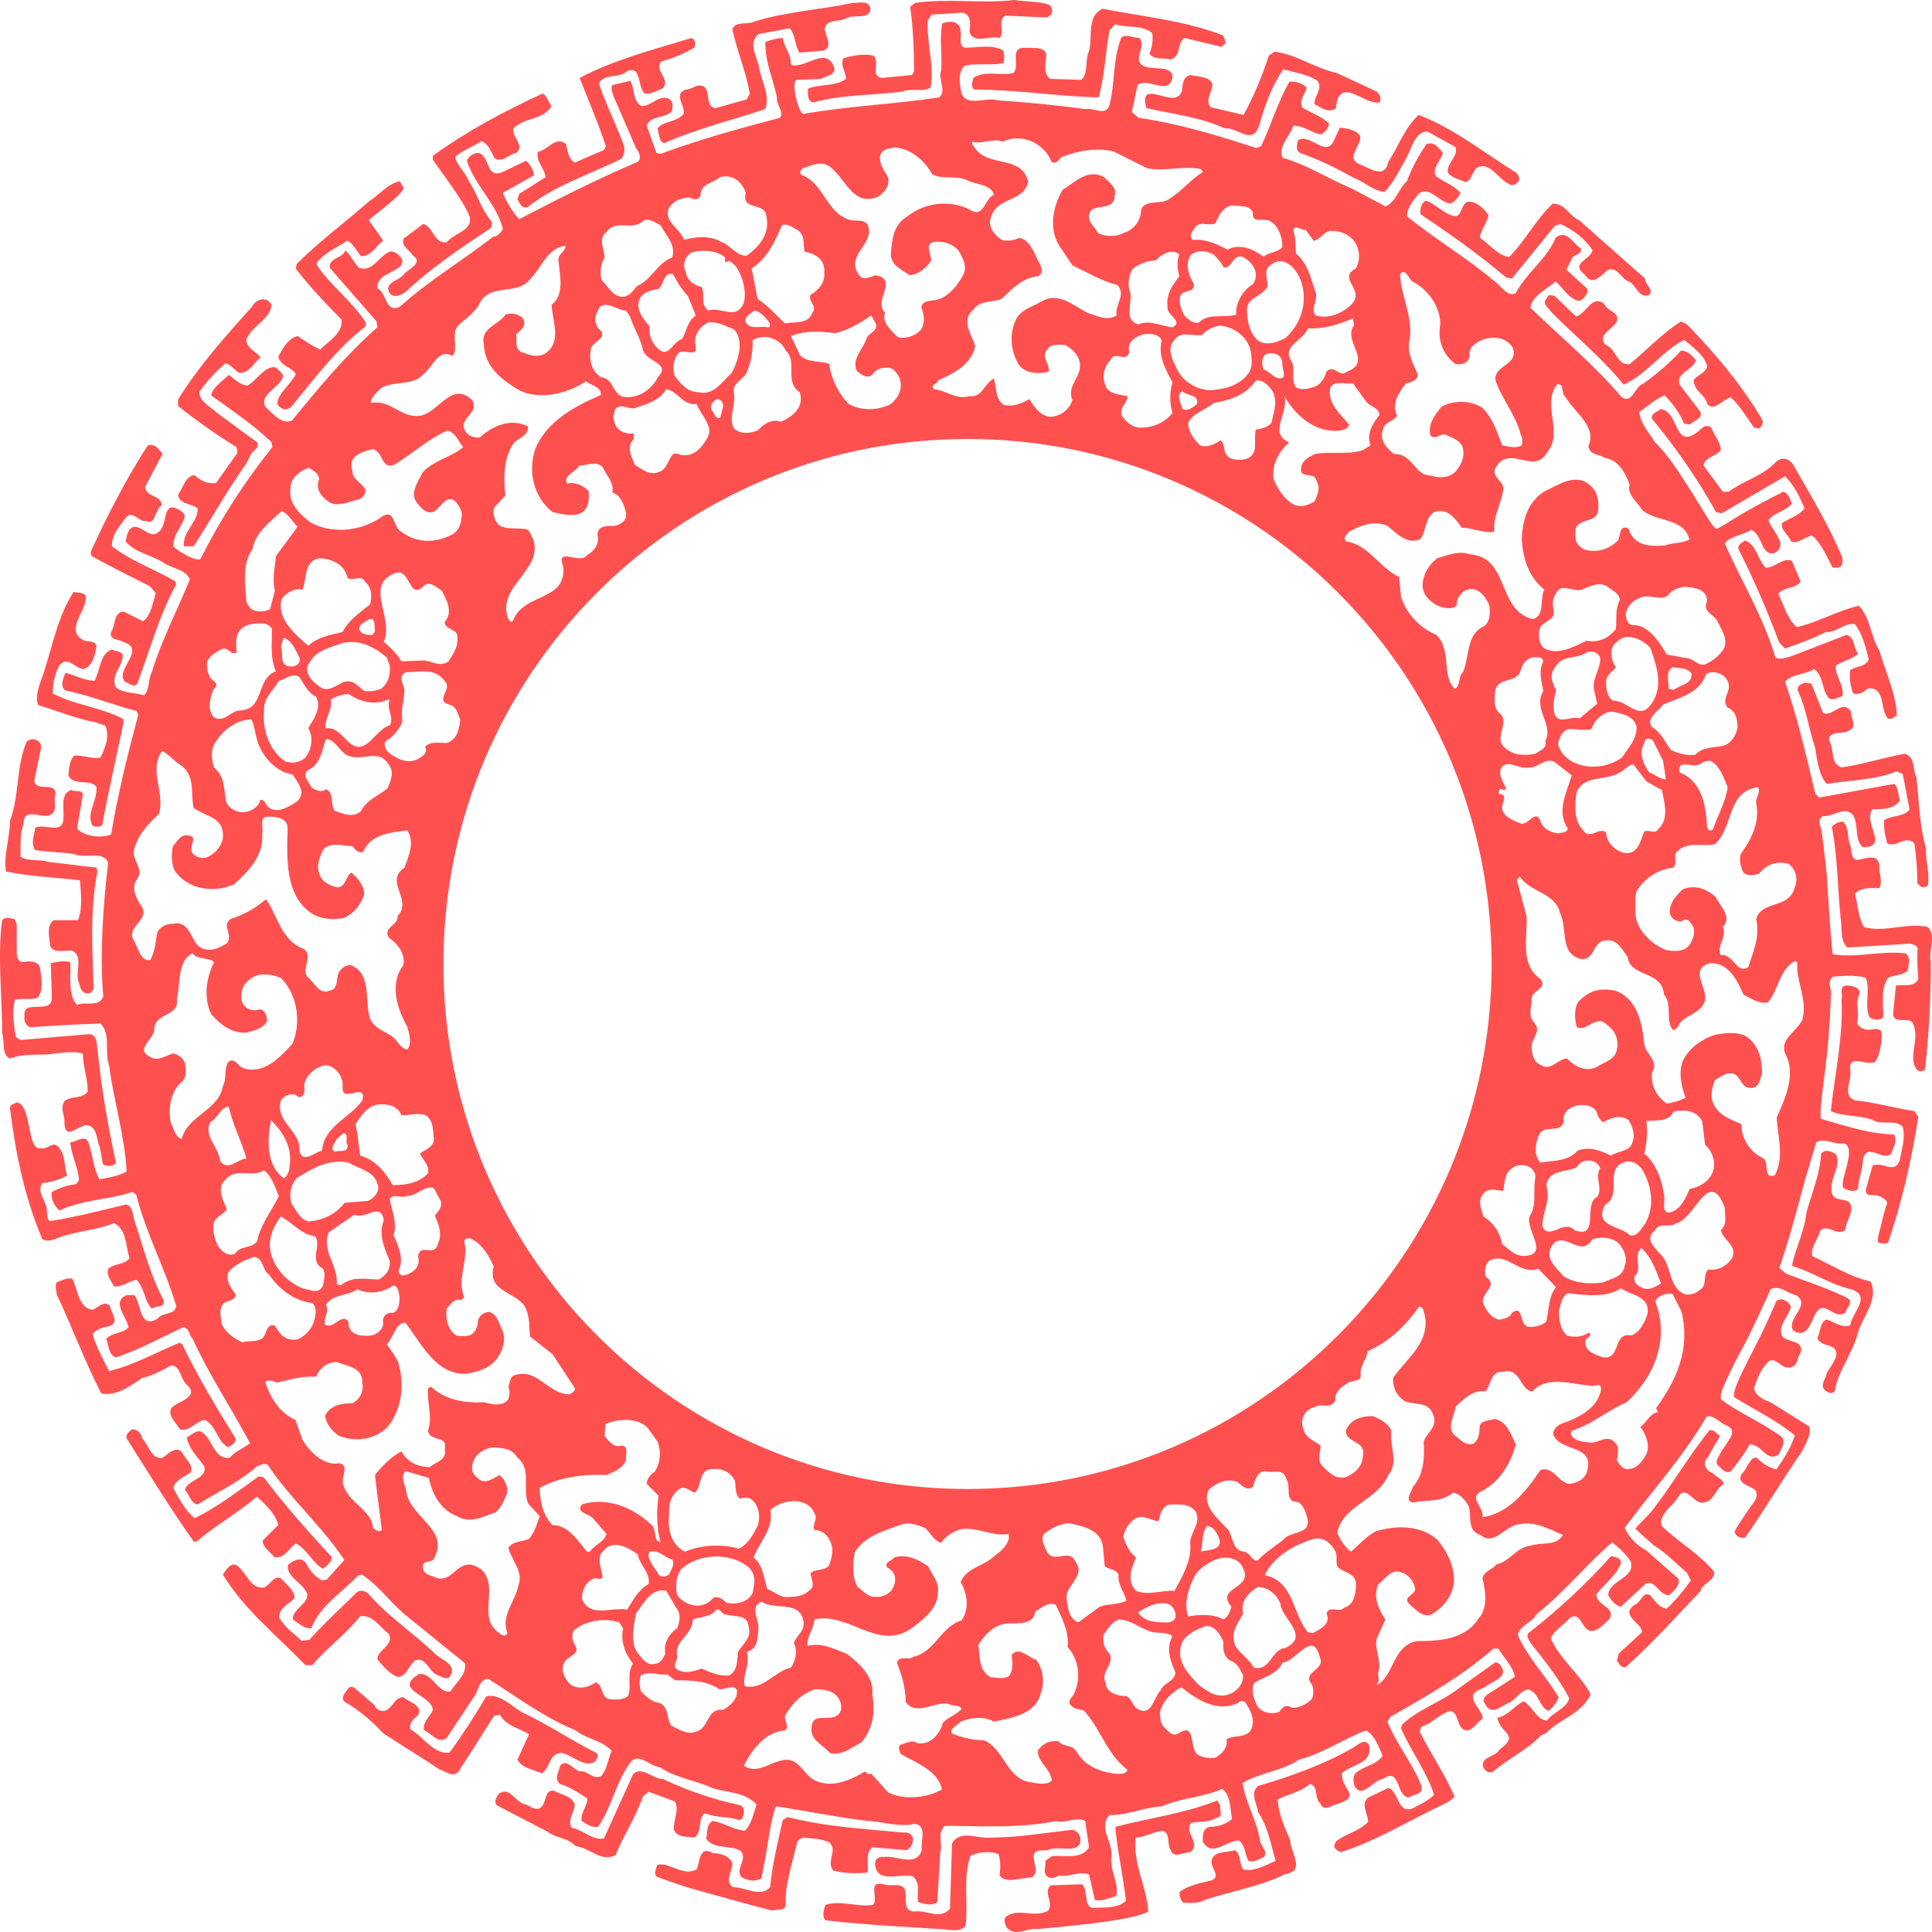 <?xml version="1.0" encoding="utf-8"?>
<!-- Generator: Adobe Illustrator 17.0.0, SVG Export Plug-In . SVG Version: 6.00 Build 0)  -->
<!DOCTYPE svg PUBLIC "-//W3C//DTD SVG 1.1//EN" "http://www.w3.org/Graphics/SVG/1.1/DTD/svg11.dtd">
<svg version="1.1" id="图层_1" xmlns="http://www.w3.org/2000/svg" xmlns:xlink="http://www.w3.org/1999/xlink" x="0px" y="0px"
	 width="283.465px" height="283.464px" viewBox="0 0 283.465 283.464" enable-background="new 0 0 283.465 283.464"
	 xml:space="preserve">
<path fill="#FF5050" d="M266.619,196.312c0.566-0.854,0.28-2.287,1.42-2.717c1.149,0.43,2.285,1.285,3.43,0.857
	c0.135-1.714,3.277-4.288,0.135-5.283c-3.131-0.712-5.699-2.571-8.697-3.431c0.571-2.72,1.859-5.139,2.145-7.861
	c0.715-2.709,1.998-5.572,2.134-8.573c0.577-0.854,1.576-0.282,2.145,0c0.994,1.716-0.998,3.573-0.569,5.724
	c0.428,1.569,2.56,0.426,2.843,1.994c0.147,1.287-0.848,2.288-0.848,3.435c-1.289,0.999-2.564-1.001-3.707,0.143
	c-0.289,1.279-1.432,2.282-1.145,3.709c2.856,1.291,5.416,3.004,8.56,3.714c1.281,2.856-1.428,5.29-2.002,8.009
	c-0.859,2.848-2.846,5.282-3.274,8.136c-0.428,0.288-0.716,0.288-1.149,0c-1.279-0.71-0.137-1.852,0-2.714
	c0.576-1.144,2.571-3.142,0.434-3.999C267.762,197.31,266.9,197.025,266.619,196.312z M255.495,216.316
	c0.85-0.718,1.259-2.693,2.278-2.434c0.859,0.863,1.709,1.43,2.853,1.716c1-1.429,2.14-3.144,2.708-4.997
	c-2.568-2.148-5.842-3.719-8.844-5.576c-0.525-0.832,1.673-4.775,3.436-8.271c1.57-3.116,2.7-5.875,2.7-5.875
	c0.713-0.572,1.858,0,2.14,0.861c-0.281,1.426-2,2.712-1.285,4.291c0.719,0.994,3.285,0.566,2.713,2.423
	c-0.57,0.712-0.289,1.855-1.428,2.144c-1.427,0.428-2-1.574-3.283-0.856c-1.136,1.141-1.709,2.572-2.134,4
	c0.284,1.141,1.571,1.709,2.421,1.998l5.707,3.571c0.289,1.29-0.572,2.571-1.139,3.711c-2.857,4.144-5.418,8.437-8.277,12.579
	c-0.565,0.145-1.424-0.143-1.57-0.858c0.149-0.474,2.338-3.702,2.793-4.285c0.372-0.475,0.603-1.008,0.35-1.715
	C256.922,217.885,254.784,217.885,255.495,216.316z M240.942,239.459c-0.143-1.426-3.275-2.428-1.139-3.994
	c0.996-0.288,1.139-2.008,2.281-1.436c0.716,0.857,1.424,1.856,2.426,2c1.283-1.143,2.566-2.715,3.57-4.143l-0.578-1.143
	c-1.564-1.29-3.135-2.999-4.852-3.999l-2.702-2.429c0.106-0.319,1.856-1.856,2.702-3.003c2.859-3.711,5.143-7.712,8.138-11.433
	c0.712-0.279,1.002,0.578,1.566,0.721c0.007,0.25-1.131,1.881-1.711,3.143c-1,0.855-0.431,2.001,0.71,2.426
	c0.437,0.576,1.288,0.715,1.572,1.568c-1.285,0.715-1.426,2.576-2.996,2.72c-1.568,0.287-2.57-2.999-3.847-0.575
	c-0.497,0.857-3.154,2.756-2.146,4.148c2.429,2.283,5.424,3.998,7.562,6.567c0.141,1.434-1.856,1.718-1.999,2.858
	c-3.564,3.715-7.13,7.717-10.987,11.146c-0.708,0.147-0.992-0.571-1.278-0.996l0.286-1.006L240.942,239.459z M219.691,252.029
	c1.569-0.284,2.425-1.712,3.855-2.423c1.418,0.85,1.854,2.713,3.427,2.854c0.854-1.286,2.847-1.712,3.273-3.286
	c-1.57-3-3.564-5.424-5.704-8.143c-0.145-0.43-0.714-0.863-0.283-1.428c4.417-3.428,8.552-7.287,12.112-11.289
	c0.718,0.141,1.581,0.288,1.435,1.14c-0.717,1.718-2.422,3.001-3.566,4.429c-0.137,1.717,2.995,1.859,1.854,3.724
	c-0.854,0.71-1.423,1.564-2.568,1.714c-1.565-0.149-1.428-2.861-3.133-1.997c-0.859,0.993-2.284,1.848-2.857,2.993
	c1.141,3.002,4.425,5.433,5.851,8.282c-1.288,2.862-4.564,3.575-6.563,5.717l-0.714,0.288c-1.998,2.146-4.849,3.43-6.987,5.289
	c-0.715,0.426-1.43-0.144-1.572-0.859c0-1.422,1.713-1.143,2.425-2.283c0.573-0.572,1.998-1.287,1.142-2.435
	C220.409,253.607,219.835,252.891,219.691,252.029z M200.722,267.316c0-1.277-1.142-2.57,0-3.566l2.991-1.428
	c1.573,0.564,1.285,3.857,3.574,2.995c0.992-0.571,2.137-0.997,3.133-1.991c-1.142-3.434-3.418-6.436-4.856-9.719l0.148-0.574
	c2.425-2.285,5.704-3.283,8.274-5.286l5.418-3.856c0.569,0,1.004,0.713,1.143,1.283c0,1.145-1.711,1.574-2.567,2.285
	c-0.714,0.426-1.571,0.574-1.857,1.284c-0.145,1.29,1.426,2.289,1.426,3.431c-0.995,0.57-1.57,2.142-2.845,1.576
	c-1.002-0.717-0.718-2.434-1.858-2.718c-1.715,0.429-2.706,1.858-4.279,2.286l-0.287,0.717c1.572,3.143,3.714,6.283,5.136,9.57
	c-0.855,0.994-2.423,1.424-3.707,2.143c-4.281,2.141-8.419,4.572-12.979,5.999c-0.428-0.143-0.857-0.429-1.001-0.862l0.286-0.706
	C197.44,269.032,199.297,268.746,200.722,267.316z M177.762,275.893c1.421-0.57-0.145-1.855,0-2.86
	c0.275-1.577,2.276-1.14,3.412-1.577c1.002,0.724,0.569,2.008,1.286,2.869c1.716,0.28,3.286-0.722,4.708-1.292
	c-0.707-2.427-1.137-5.002-2.566-7.142c-0.145-1.145-1.289-2.859,0-3.855c4.849-1.434,9.698-3.143,14.12-5.725
	c0.574-0.42,1.568-1.279,2.139-0.275c0.71,2.716-2.705,2.857-3.99,4.14c0,0.999,0.426,1.714,0.857,2.431
	c1.137,1.715-1.428,1.862-2.428,2.424c-0.572,0.288-1.289,0.435-1.571-0.43c-0.995-0.705-0.138-2.564-1.565-2.848
	c-1.429,1.279-3.143,1.422-4.703,2.277c0.141,2.15,0.995,4.001,1.852,6.009c0,1.466,1.491,3.31,0.517,4.479l-1.024,0.457
	c-0.023-0.032-0.036-0.055-0.061-0.085c-3.716,1.862-7.987,2.57-11.991,3.864c-0.852,0.566-2.275,0.42-3.131,0.42
	c-0.429-0.42-0.574-0.993-0.574-1.568C174.332,276.607,176.043,276.322,177.762,275.893z M153.795,280.322
	c0.852-1.148-0.856-2.862,0.426-3.715l4.559-0.143c1,0.995,0,3.857,2.143,3.428c1.57,0,3.144,0,4.285-0.994
	c-0.43-3.727-1.291-7.443-1.569-10.868c4.99-1.282,10.27-1.991,14.974-3.855l0.419,0.719c-0.132,0.714,0.583,1.709-0.702,1.854
	c-1.002,0.717-2.428,0.433-3.561,0.717c-1.146,1.422,1.566,3.002-0.145,4.282c-1.002,0-2.434,1.003-2.857-0.292
	c-0.572-0.85,0-2.423-1.143-2.848c-1.428,0.139-2.703,0.996-3.994,0.996c-0.432,3.859,1.571,7.004,1.854,10.859
	c-2.429,1.431-13.552,2.294-16.262,2.574c-1.427-0.28-3.278,1.287-4.56-0.28c-0.145-0.439-0.579-1.149,0-1.581
	C149.369,279.893,151.937,281.461,153.795,280.322z M128.118,279.469c0.857-1.004-0.998-3.576,1.568-3.004
	c0.855,0.43,2.854-0.429,3.14,0.995c0.286,1.15-0.429,2.862,1.286,3.003c1.85-0.285,3.848,1.29,5.273-0.424l0.293-9.572
	c1.276-2.146,3.846-0.571,5.839-0.863c3.852,0,7.993-0.717,11.842-1.141c0.569,0.145,0.991,0.569,1.14,1.141
	c0.281,2.715-3.277,1.002-4.703,1.852c-0.72,0.149-1.994-0.283-2.148,0.863c0,1.145,0.863,2.435-0.273,3.148
	c-1.719,0-3.711,0.998-4.716-0.295c0.146-0.995,0.146-2.14-0.142-3.137c-1.143-0.431-2.852-0.431-4.135,0.283
	c-1.139,3.288-0.284,6.718-0.713,10.288c-1.002,1.001-2.423,0.431-3.709,0.431c-4.277-0.28-11.581-0.662-16.828-1.284
	c-0.57-0.577-0.29-1.575,0-2.284C123.411,278.754,125.977,279.893,128.118,279.469z M102.161,274.324
	c0.566-0.722,0.279-3.719,2.422-2.432c1.139,0,2.427,0.426,2.855,1.426c0.141,1.145-1.285,2.718,0.141,3.576
	c1.854,0,3.994,1.57,5.418,0c0.289-3.292,1.146-6.716,1.855-9.861l0.713-0.43c5.567,1.427,11.127,1.718,17.117,2.283
	c0.57-0.141,1.142,0.286,1.281,0.859c0,0.721-0.281,1.426-0.999,1.709l-4.985-0.418c-1.145,0.998-0.43,2.566-0.717,3.716
	c-1.715,0.137-3.279,0.137-4.996-0.29c-1.135-1.431,0.721-2.858-0.569-4.143c-1.28-0.574-2.563-0.574-3.989-0.717l-0.719,0.575
	c-0.707,3.14-1.85,6.286-1.709,9.29c-0.141,0.994-1.283,0.57-1.854,0.854c-1.564-0.283-9.559-2.576-10.658-2.862
	c-2.281-0.595-4.436-1.367-6.459-2.138c-0.426-0.569,0-1.146,0.145-1.72C98.309,273.182,100.022,275.322,102.161,274.324z
	 M79.194,265.317c1.142-0.718,0.568-2.857,2.14-2.567c0.997,0.576,2.853,0.855,2.999,2.145c-0.146,1.145-1.146,2.286-0.433,3.287
	c1.713,0.281,2.855,1.856,4.708,1.564l4.279-9.428c1.283-1.285,2.854,0.713,4.42,0.713c3.568,1.719,7.418,2.998,11.41,3.863
	c0.715,0.569,0.432,1.285,0.145,1.998l-0.428,0.141c-1.709-0.568-3.28-0.285-4.99-0.994c-1.142,0.709-0.287,2.707-1.574,3.564
	c-1.137-0.142-2.563,0-2.991-1.141c-0.143-1.43,0.853-2.854,0.142-4.143l-3.85-1.434l-0.858,0.719
	c-0.996,2.998-2.851,5.715-3.989,8.573c-2.141,1.14-3.852-1.142-5.85-1.294c-1.143-1.281-2.854-1.139-4.138-2.139l-7.417-3.852
	c-0.567-0.574,0-1.289,0.283-1.721c1.571-1.139,2.43,1.294,3.854,1.572C77.769,264.895,78.196,265.608,79.194,265.317z
	 M59.227,249.031c0.713,0.719,2.855,1.141,2.142,2.574c-0.571,0.568-1.429,1.139-1.146,2.145c2.003,1.141,3.283,3.568,5.709,3.428
	c1.993-2.718,3.704-5.433,5.42-8.286c1.851-0.438,3.566,1.28,5.131,2.282c3.71,1.717,7.276,4.145,10.986,6.004
	c0.567,0.434,0,0.855-0.142,1.285c-1.714,0.998-3.282-1.006-4.996-1.285c-1.853,0.141-1.565,2.283-2.85,2.997
	c-1.285-0.572-2.853-0.714-3.569-2l1.714-3.715c-1.281-0.852-3.275-1.142-4.276-2.854l-0.857,0.14
	c-1.567,2.425-3.138,5.005-4.848,7.571c-0.859,1.858-1.948,0.678-3.229,0.256l-1.479-0.973l-6.706-4.284
	c-1.567-1.712-3.565-3.422-5.56-4.565c-0.859-0.576,0-1.437,0.422-2.003c0.148-0.288,0.574-0.288,0.863-0.148l2.993,2.572
	c0.284,0.86,1.426,1.145,1.992,0.576C57.658,250.317,58.084,248.892,59.227,249.031z M41.253,231.596
	c0.856,1.006,1.854,1.582,1.995,2.861c-0.994,1.008-2.279,1.429-2.279,2.866c0.854,1.567,2.139,2.28,3.28,3.423l1.139-0.145
	c2.142-2.428,4.708-4.716,6.989-6.999c0.57-0.425,1.289-0.146,1.713,0.28c2.851,3.289,6.42,5.576,9.699,8.719
	c1.002,1.006,3.278,1.579,2.281,3.287c-0.282,0.57-1.14,0.285-1.565,0c-1.569-0.286-1.857-2.854-3.567-2.281
	c-0.998,0.705-1.287,2.426-2.57,2.426c-1.283-0.431-2.138-1.572-2.993-2.57c0-1.43,2.423-2.004,1.71-3.721
	c-1.277-0.851-2.422-2.994-4.279-2.57c-2.135,2.717-4.845,4.573-6.988,7.141h-0.994c-4.141-4.275-8.989-8.137-12.123-13.285
	c0.422-0.564,1.135-1.996,2.139-1.285c1.422,1.143,1.998,3.572,3.994,3.145C39.685,232.455,40.26,231.027,41.253,231.596z
	 M26.847,213.311c0.427,0.859,1.567,1.574,1.142,2.718c-0.854,0.575-2.281,1.138-2.566,2.282c0.852,1.572,1.712,3.291,3.139,4.435
	c3.278-1.575,6.418-4.002,9.411-6.142l0.716,0.143c2.993,3.999,6.561,7.997,9.984,11.709c0,0.718-0.712,1.287-1.285,1.721
	c-1.57-0.859-2.283-2.862-3.992-3.714c-0.999,0.708-1.714,2.276-3.135,1.993c-0.719-0.852-1.717-1.428-1.717-2.432l2.282-2.278
	c-0.43-1.718-1.993-3.146-3.138-4.144c-2.85,2.426-5.988,4.144-8.845,6.57h-0.429c-3.42-4.858-6.701-10.144-9.836-15.145
	c-0.147-0.568,0.282-0.855,0.713-1.283c0.851-0.143,1.421,0.566,1.565,1.283c1.002,0.999,1.287,3.143,2.997,2.855
	C24.707,213.311,25.993,211.883,26.847,213.311z M16.151,191.596c0,0.855,1.57,2.43-0.146,3c-0.851,0.141-1.853,0.424-2.42,1.144
	c0.567,2,1.569,3.71,2.42,5.427c3.57-0.856,6.853-2.712,10.27-4.141l0.431,0.142c2.283,4.718,4.994,9.288,7.845,13.86
	c0.144,0.719-0.716,1.141-1.146,1.285c-1.565-0.861-1.705-3.281-3.418-3.996c-1.282,0.283-2.141,1.712-3.564,1.428
	c-0.57-1.004-1.857-2.002-1.289-3.144c0.859-1.005,4.283-1.575,2.285-3.431c-0.996-0.855-0.854-2.713-2.285-2.86
	c-1.28,0.716-2.848,1.575-4.277,1.864c-1.711,1.137-3.709,2.709-5.988,2.281c-2.428-4.713-4.279-9.719-6.563-14.575
	c0-0.571-0.286-1.144,0-1.712c0.713-0.287,1.427-0.717,2.284-0.566c0.855,1.567,0.855,4.28,2.996,4.568
	C14.44,191.882,15.154,190.734,16.151,191.596z M8.591,168.309c1.14,1.283,0.71,2.855,1.285,4.144
	c-1.14,0.712-2.569,0.995-3.708,1.142c-0.858,1.574,0.85,2.709,0.713,4.283c0.137,0.432,0,1.006,0.426,1.283
	c3.705-0.566,7.561-1.564,11.124-2.426c1.144,0.148,1,1.574,1.283,2.289c1.285,3.858,2.282,8,4.28,11.711
	c0.285,1.287-1.137,0.721-1.709,1.287c-1.145-1.143-1-2.998-2.286-4.279c-1.139,0.28-2.142,1.139-3.278,0.994
	c-0.426-0.855-1.139-1.567-0.856-2.572c0.997-0.854,2.425-0.564,3.141-1.568c-0.574-1.714-0.427-4.289-2.284-5.141
	c-2.711,1.145-5.992,1.145-8.842,2.424c-0.432,0.141-1.286,0.283-1.711-0.141c-2.568-6.146-3.85-12.287-4.709-19.148
	c0-0.569,0.57-0.569,0.996-0.851c2.282,0.281,1.428,7.282,3.566,6.71C7.018,168.734,7.735,167.308,8.591,168.309z M5.594,146.307
	c-0.998,0.568-2.28,0-3.42,0.428c-0.43,1.855-0.145,3.572,0.145,5.429l0.711,0.427l9.982-0.855c1.284,0,1.14,1.425,1.284,2.143
	c0.571,5.713,1.568,11.431,2.712,16.714c-0.287,0.572-1.289,0.572-1.854,0.29c-0.286-0.717-0.286-1.859-0.571-2.718
	c-0.431-1.003-0.286-2.435-1.43-3.001c-1.426-0.571-3.564,2.572-3.705-0.423c0.141-1.005-0.711-2.011,0-3.151
	c0.854-0.854,2.567-0.281,3.422-1.42c0-2.006-0.713-3.723-0.713-5.574c-1.855-0.579-4.139,0.141-5.988,0.141
	c-1.572,0-3.139,0-4.709,0.568c-1.286-0.568-0.713-2.431-1.142-3.717c0-5.279-0.715-11.57,0-16.572
	c0.429-0.568,1.28-0.281,1.856-0.138l0.281,0.715v4.142c0,0.567,0.145,1.426,0.998,1.426c0.712-0.14,2.141-0.284,2.426,0.86
	C6.022,143.303,6.452,145.019,5.594,146.307z M8.164,116.443c-0.43,1.004,0.427,2.717-0.858,3.147
	c-1.285,0.574-3.853-1.289-3.853,1.281c-0.566,1.572-0.424,3.434-0.424,4.857c1.282,0.719,2.707,0.291,3.988,0.719l7.134,0.857
	l0.145,0.572c-1.144,5.859-0.712,11.285-0.57,17.285c-0.284,0.146-0.284,0.572-0.714,0.572c-0.997,0.146-1.285-0.859-1.426-1.572
	c-0.711-1.43,0.853-3.996-1.141-4.715c-1.144,0-3.139,0.568-3.139-1.141c-0.142-1.143-0.426-2.57,0.572-3.293h3.564
	c0.713-1.852,0.426-3.993,0.283-5.852c-3.562-0.43-7.415-0.574-10.838-1.285c-0.427-2.283,0.57-4.859,0.57-7.431
	c1.428-3.856,0.859-7.716,2.424-11.573c0.713-0.858,2.285-0.285,2.139,0.857l-0.996,4.857
	C5.453,116.299,8.018,114.588,8.164,116.443z M14.152,94.729c-0.142,1.287-0.567,3.006-1.853,3.43c-1.287,0-2.279-2.002-3.562-0.574
	c-0.719,1.287-1.002,2.711-1.002,4.147c3.141,1.713,6.99,1.998,10.27,3.714l0.143,0.429c-0.289,1.569-2.564,11.712-3.137,15.145
	c-0.428,0.425-1,0.284-1.426,0.147c-1-1.861,0.712-3.58,0.567-5.718c-0.999-1.289-3.423,0-4.132-1.72
	c0.142-0.998,0.142-2.139,0.855-2.854c1.281-0.145,2.709,0.565,3.85,0.285c0.714-1.43,1.426-3.146,0.714-4.715l-1.287-0.43
	c-2.992-0.57-5.702-1.715-8.558-2.571c-0.568-1.575,0.428-3.43,0.858-4.857c1.33-4.145,2.048-8.157,4.334-11.733
	c0.426,0.145,1.799,0.017,1.799,0.731c0.144,2.147-3.283,4.999-0.145,6.431C13.012,94.155,13.866,94.016,14.152,94.729z
	 M23.708,74.154c-0.995,0.568-0.851,3.002-2.281,2.289c-1.14,0.139-1.996-1.721-2.996-0.434c-0.856,1.146-2.136,2.574-1.991,4.148
	c2.991,2.283,6.127,3.28,9.268,5.141l0.145,0.428c-2.574,4.717-3.855,9.718-5.71,14.568c-0.567,0.721-1.281-0.139-1.853-0.28
	l-0.285-0.567c-0.283-1.863,3.281-4.291,0-5.292c-0.57-0.427-2-0.14-1.709-1.426c0.713-0.999,0.279-2.858,1.852-2.997L21,91.156
	c1.144-0.855,1.426-2.711,1.858-4.145l-0.861-0.994c-2.852-1.436-5.701-2.859-8.555-4.43l-0.144-0.574
	c2.285-5.143,5.502-11.246,8.353-15.624c1-0.426,1.627,0.475,2.202,1.194l-2.567,4.857C21.427,73.012,23.708,72.587,23.708,74.154z
	 M38.26,52.439c-1,0.715-1.572,2.286-3.135,2.286c-0.575-0.289-1.146-1.142-2.004-1.433c-1.422,1.144-2.705,2.578-3.848,4.146
	c-0.145,1.431,1.707,2.287,2.566,3.141l5.849,4.287c0.284,0.286,0.143,0.859-0.285,1.143c-0.715,0.574-0.854,1.287-1.282,2
	c-2.716,3.861-5.14,8.144-7.706,12.148h-1.426c-0.283-2.141,2.14-3.576,2-5.576c-0.857-0.711-2.714-0.572-2.855-1.995
	c0.714-1.003,1.141-2.858,2.428-2.858c0.855,0.855,1.998,1.28,3.139,1.141l3.139-4.429l-0.145-0.858
	c-2.854-1.715-5.851-3.862-8.561-6.001v-1c3.141-4.997,6.85-9.147,10.842-13.575c0.428-0.994,2.141-1.713,2.852-0.281
	c-0.142,2.141-2.852,2.994-3.706,5.139C36.26,51.153,37.545,51.576,38.26,52.439z M56.23,35.293
	c-0.997,0.716-1.852,2.43-3.282,2.285c-0.709-0.86-1.139-1.857-1.992-2.285c-1.428,1-3.568,1.857-4.567,3.431
	c1.997,3.14,5.138,5.288,7.278,8.571v0.574c-4.139,3.142-7.564,7.709-10.842,11.712c-1.051,1.167-2.19-0.116-2.15-0.439
	c0.184-1.544,2.133-2.86,2.721-4.276c-0.57-0.996-2.285-1.145-2.569-2.57c0.712-1.142,1.284-2.569,2.853-2.998
	c0.996,0.709,2.139,1.426,3.281,1.996c1.283-1.287,3.422-2.428,3.137-4.428c-2.424-2.432-4.56-4.714-6.701-7.428l0.137-0.714
	c3.281-3.29,6.993-6.007,10.559-9.142c1.572-1.006,2.712-2.576,4.566-3.005l0.57,1.003c-0.037,0.828-4.143,3.857-5.137,4.711
	L56.23,35.293z M75.343,18.858c-0.288,1.293,1.713,2.438,0.427,3.576c-1.141,0.146-1.854,1.426-3.139,0.854
	c-0.567-0.854-0.851-2.141-1.996-2.57c-1.281,0.859-2.711,1.287-3.851,2.289c0.283,1.424,1.575,2.285,1.999,3.571
	c1.281,1.853,1.852,4.284,3.424,6.001l-0.143,0.855c-4.141,2.717-8.559,5.715-12.125,9.003c-0.857,0.856-2.57,1.716-2.999,0
	c0-1.14,1.571-1.289,2.286-2.144c0.424-0.713,3.133-1.711,1.283-2.854c-0.43-0.859-1.711-1.289-1.283-2.437l2.855-2.139
	c1.423,0.284,1.564,2.856,3.422,2.716c1.139-1.432,3.85-1.718,3.422-3.72c-0.566-1.995-4.995-7.71-5.421-8.427v-0.571
	c5.134-3.714,10.554-6.576,16.12-9.143c0.71,0.431,0.853,1.289,1.281,1.856C79.625,17.716,76.912,17.146,75.343,18.858z
	 M97.028,9.006c-1.145,1.425,1.562,2.715,0.142,4.002c-0.86,0.283-1.575,0.854-2.571,0.711c-1.138-1.004-0.428-4.139-2.568-3.288
	c-1.279,1.14-3.137,0.289-4.135,1.713c0,0.864,3.289,7.951,3.627,9.163c0.18,0.641,0.145,1.295-0.347,1.98
	c-4.562,2.288-9.699,3.859-13.833,7.146c-0.86,0.143-0.998-0.568-1.431-1.145l0.286-0.858l3.852-2.427
	c-0.141-1.285-1.424-2.283-1.14-3.715c1.568-0.285,2.566-2.424,4.135-1.143c0.286,1.001,0.286,2.141,1.288,2.713l4.275-1.855
	l0.285-0.569c-1.143-3.427-2.566-6.718-3.85-9.998c5.133-2.718,10.84-4.146,16.399-5.859c0.718,0.28,0.571,0.997,0.427,1.424
	C100.306,7.859,98.736,8.576,97.028,9.006z M120.989,4.285c0.143,1.004,1.277,2.575-0.147,3.148l-3.563,0.282
	c-0.709-1.142-0.567-2.712-1.428-3.568l-4.564,0.856c-1.709,1.43,0,3.572,0.146,5.285c0.431,1.854,1.565,3.86,0.851,5.713
	c-5.129,1.714-9.979,2.856-14.83,5.002c-0.855-0.287-0.711-1.424-0.998-2.146c0.854-1.142,2.711-0.85,3.853-2.137
	c0.284-1.146-1.57-2.859,0.284-3.575c0.998,0,1.712-1.002,2.711-0.431c0.996,0.856,0.143,3.008,1.713,3.146l4.562-1.283l0.43-0.859
	c-0.574-3.288-1.856-6.143-2.568-9.434c0.564-1.281,2.139-0.576,3.279-1.139c4.562-1.43,9.699-1.717,14.402-2.715
	c1.002,0,2.43-0.432,2.569,0.859c0,1.713-2.569,0.709-3.562,1.422C122.987,3.287,121.271,2.713,120.989,4.285z M147.517,2.291
	c-1.288,0.713,0,2.428-0.859,3.286c-1.421-0.429-3.992,0.997-4.415-0.999c0.139-1.006,0.283-2.434-1-2.717l-4.564,0.283
	l-0.568,0.859c-0.148,3.285,0.996,6.714,0.424,9.859c-1.281,0.708-2.71,0-4.137,0.575c-4.279,0.565-8.844,0.423-12.98,1.569
	c-1.167,0.062-0.854-2-0.854-2c1.708-0.713,4.134-0.293,5.562-1.438c0-0.998-0.856-1.852-0.429-2.994
	c1.282-0.428,2.994-0.717,4.42-0.428c1.143,0.857-0.568,3,1.285,3.288l4.421-0.435l0.288-0.571c0-2.997-0.148-6.572-0.572-9.43
	l0.709-0.569c4.997-0.716,9.846,0.147,14.549-0.432c1.715,0.287,3.57,0.142,5.142,0.715c0.421,0.286,0.569,0.861,0.282,1.43
	l-0.568,0.427L147.517,2.291z M173.764,5.577c-1.146,0.856-0.43,2.711-1.998,3.142c-1-0.283-2.429,0.141-3.138-0.859
	c0.428-0.858,0.567-2.002,0.428-2.999c-1.569-1.288-3.564-0.713-5.418-1.288l-0.859,0.855c-0.573,3.288-0.714,6.721-1.571,9.859
	c-6.129-0.138-11.979-1.142-18.258-1.142c-0.568-0.431-0.284-1.145-0.14-1.709c1.712-1.148,3.994-0.288,5.848-0.717
	C149.8,9.579,147.942,7,150.369,7c1.143,0.148,2.57-0.282,3.142,0.858c0,1.289-0.571,2.86,0.566,3.711l4.566,0.15
	c1.002-0.861,0.576-2.572,1.002-3.861c0.85-2.002-0.426-5.429,2.137-6.568c5.852,1.14,11.982,1.713,17.543,3.858
	c0.289,0.277,0.574,0.852,0.432,1.285l-0.573,0.427L173.764,5.577z M196.014,15.861c-1.004,0.859-2.284-0.139-3.139-0.57
	c-0.141-1.142,1.289-2.283,0.428-3.43c-1.428-1.002-3.281-1.142-4.986-1.719c-1.717,2.436-2.718,5.289-3.572,8.295
	c-0.999,2.997-3.277,0.14-4.988,0.42c-3.713-1.711-7.85-2.137-11.556-2.996c-0.144-0.57-0.431-1.574,0.14-2
	c1.57-0.57,4.424,1.861,5.137-0.716c0-0.85,0.145-1.853,1.146-2.143c1.133,0.29,2.703,0.146,3.275,1.293
	c0,1.143-1.146,2.422-0.282,3.428l4.844,1.141c1.567-2.859,2.712-5.715,3.712-8.715l0.857-0.572c3.284,0.43,5.846,2.426,9.128,3.144
	l5.845,2.719c0.436,0.423,0.717,0.993,0.436,1.569C200.291,15.574,196.442,10.859,196.014,15.861z M214.989,26.719
	c-0.859-0.427-2.002-0.57-2.57-1.428c-0.146-1.432,1.568-2.285,1.142-3.715l-4.136-2.286c-2.002,0.144-2.282,2.577-3.141,3.997
	c-0.997,1.714-1.854,3.574-3.137,4.859c-1.713-0.14-2.856-1.428-4.424-1.998c-2.565-1.43-5.131-2.715-7.987-3.715
	c-0.714-0.43-0.422-1.287-0.286-1.854c1.715-1.146,4.137,2.707,5.278,0l0.857-1.859c0.996,0.137,2.421,0.286,2.995,1.281
	c0.142,1.433-2.283,3.285,0,4.148c1.281,0.428,3.566,2.285,4.133-0.43c1.432-2.145,2.289-4.863,4.424-6.857
	c5.278,1.994,9.555,5.57,14.262,8.428c0.436,0.432,0.717,1.001,0.289,1.428c-0.289,0.428-1,0.573-1.283,0.287
	c-1.714-0.857-2.998-3.572-4.851-2.287C215.979,25.291,215.979,26.436,214.989,26.719z M232.529,40.293
	c-0.568-0.434-1.142-1.002-0.568-1.711c0.568-0.573,1.426-1.004,1.709-1.864c-1.141-1.715-2.851-3.002-4.71-3.854l-0.851,0.284
	l-6.281,7.717l-0.85-0.145c-3.853-3.281-8.272-6.428-12.554-9.283c-0.145-0.861,0.143-1.572,0.72-1.998
	c1.562,0.426,2.983,2.284,4.559,2.284c0.853-0.433,0.712-1.858,1.714-2.142c1.277,0,2.275,0.994,2.99,1.994
	c-0.285,1.288-1.141,2.14-1.281,3.285c1.281,0.859,2.565,2.578,4.279,2.861c2.424-2.43,3.848-5.432,6.422-7.857
	c1.852,0,2.42,1.858,3.844,2.426c3.424,3.002,6.424,5.718,9.701,8.574c-0.145,0.856,1.429,1.571,0.57,2.428
	c-1.566,0.566-1.855-1.571-2.997-1.996c-1.139-0.432-1.569-2.148-2.983-1.717C234.959,40.293,233.669,42.151,232.529,40.293z
	 M250.503,59.295c-0.29-1.433-1.999-1.855-1.999-3.571c0.573-0.712,1.709-0.998,1.999-2.003c-0.435-1.568-2.142-2.848-3.427-3.857
	c-3.424,1.853-5.421,5.002-8.844,6.574c-3.273-3.998-7.127-7.141-10.551-10.572c-0.43-0.712-1.573-1.284-0.709-2.143
	c0.131-0.573,0.709-0.43,1.136-0.285l3.134,2.996c1.568-0.427,2.283-3.284,4.142-1.852c0.425,1.14,2.282,1.14,1.852,2.569
	c-0.714,1.289-2.852,1.858-1.714,3.43c1.714,0.573,1.567,3.004,3.568,2.857c2.421-1.999,4.848-4.571,7.559-6.286l0.854,0.428
	c4.288,4.43,8.137,9.002,11.131,14.142c0,0.574-0.146,0.864-0.574,1.147l-0.71-0.143c-1.144-1.572-2.003-3.144-3.425-4.43
	C252.782,58.581,251.5,60.443,250.503,59.295z M262.766,79.439c-0.281-1-1.57-1.57-1.285-2.715c1.142-0.715,2.568-1.143,3.285-2.143
	c-0.717-1.713-1.569-3.424-2.854-4.71l-9.27,5.431l-0.852-0.152c-2.713-4.854-5.853-9.424-9.419-13.713
	c-0.143-0.857,0.854-0.994,1.281-1.426c2.714,0.432,1.998,5.715,5.137,3.566c0.712-0.426,1.279-1.568,2.279-0.854
	c0.432,1.143,1.286,1.998,1.428,3.285c-0.706,1.004-2.283,1.004-2.566,2.284l2.852,3.854h0.86c2.284-1.709,4.991-2.276,6.984-4.428
	c1.14-0.854,2.14-0.279,2.708,0.861c2.432,4.287,5.139,8.712,6.99,13.289c0,0.57,0.148,1.287-0.707,1.429h-0.719
	c-0.859-1.576-1.57-3.429-2.994-4.716C264.766,78.727,263.905,79.871,262.766,79.439z M271.891,101.731
	c-0.422-0.999-0.57-2.432-0.422-3.433c0.861-0.565,2.277-0.429,2.71-1.564c-0.433-1.72-0.858-3.581-2.001-5.151
	c-1.567-0.287-2.711,1.287-4.275,1.146c-1.998,0.999-3.998,1.715-5.99,2.427l-0.857-0.857c-1.713-4.566-3.706-9.287-5.992-13.719
	c-0.141-0.57,0.433-0.996,0.998-1.282c1.713,0.712,1.858,2.86,2.996,4.002c1.427,0,2.569-1.576,3.85-1.003l1.287,3.002
	c-0.716,1.144-2.428,0.719-3.282,1.858c0.854,1.714,1.288,3.569,2.712,4.859c3.137-0.72,5.994-2.434,9.121-3.145
	c1.721,1.855,1.721,4.566,3.002,6.573c0.855,3.143,2.426,6.142,2.57,9.573c-0.431,0.14-0.713,0.568-1.285,0.428
	c-1.285-1.289-0.285-4.713-2.998-4.43C273.465,101.586,272.611,102.013,271.891,101.731z M276.463,120.304
	c1.141-0.714,2.995-0.431,3.707-1.571l-0.998-5.146l-0.856-0.424c-3.14,1.284-6.848,1.284-10.277,1.858
	c-1.14-1.146-1.42-3.43-1.705-5.289c-0.998-2.857-1.283-5.711-2.57-8.43c-0.141-0.713,0.574-1.006,1.141-1.145l0.861,0.139
	l1.707,4.293c1.426,0.711,2.852-2.146,4.131-0.144c-0.135,0.855,1.007,2.145-0.283,2.714c-0.848,0.713-2.848-0.139-2.988,1.43
	c0.856,1.283,0.141,3.426,1.852,4.004c3.137-0.434,6.133-1.432,9.274-2.004c1.565,0.427,1.134,2.287,1.708,3.426
	c0.426,3.717,0.426,7.005,1.426,10.434c-0.144,1.714,0.572,3.57,0.287,5.426c-0.287,0.285-0.859,0.432-1.145,0.146l-0.424-0.426
	c0-1.865-0.145-3.865-0.432-5.859c-1.28-1.291-2.707,0.713-3.992,0C276.602,122.59,276.317,121.443,276.463,120.304z
	 M277.744,148.873l0.428-4.285c1-0.141,2.851,0.287,3.281-0.997c-0.143-1.425-0.143-2.858-0.143-4.144
	c0.281-0.568-0.568-0.857-1.001-0.998l-9.271,0.572c-1.143-1.146-0.715-3.002-0.996-4.432c-0.426-4.285-0.426-8.996-1.282-13.287
	c0.428-0.432,1.136-0.856,1.712-0.717c0.848,1.004,0.566,2.432,0.996,3.432c0.281,0.713,0,2.144,1.142,2.144
	c0.995-0.142,2.851-1.001,3.136,0.719c-0.143,1.28,0.57,2.282,0,3.425c-1.281,0-2.852-0.146-3.568,0.856
	c0.433,1.716,0.433,3.284,1.287,4.858c3.137,0.86,6.275-0.715,9.414,0c1.279,1.426,0,3.428,0.424,5.14
	c0,5.294-0.283,10.575-0.855,15.716c-0.141,0.287-0.714,0.428-1.138,0.139c-1.57-1.85,0.568-4.709-0.719-6.996
	C279.879,149.16,278.03,150.307,277.744,148.873z M281.453,163.877c-1.005,6.43-2.43,12.568-4.422,18.43
	c-0.43,0.289-0.999,0.141-1.428,0c-0.259-0.32,0.096-1.366,0.365-2.439c0.316-1.289,0.608-2.649,0.918-3.271
	c0-0.573-0.854-1.005-1.283-1.143c-0.709-0.285-1.857,0.281-1.857-0.857l1-3.577c1.432-0.713,3.283,1.433,3.996-0.855
	c0.281-1.567,0.856-3.137,0.43-4.856c-1.143-1.142-3.14-0.146-4.426-0.998c-1.852-0.719-4.273-0.433-6.131-1.292
	c0.573-5.283,1.857-10.999,1.568-16.43c0.289-0.57-0.432-1.713,0.572-2c0.994,0,2.421,0.287,1.988,1.43
	c-0.566,1.287,0.15,2.572-0.281,4c0.147,0.573,0.714,0.858,1.143,0.996c0.859,0.292,1.717-0.423,2.427,0.292
	c0.284,0.857-0.387,4.572-1.138,4.571c-1.148,0.432-3.711-1.283-3.426,1.137c0.281,1.577-1.285,3.721,0.709,4.435
	c2.999,0.291,5.708,1.142,8.701,1.569L281.453,163.877z M267.594,128.904c0.143,0,0.289,0,0.432-0.14
	c-0.143-0.151-0.289-0.292-0.432-0.292V128.904z M279.879,142.447c0.146-0.856,0.569-1.857-0.28-2.57
	c-3.853-0.43-6.988,0.713-10.7,0.139c-0.426-3.572-0.859-11.572-0.859-11.572s-0.68-6.405-0.875-6.988
	c-0.207-0.598-0.485-1.219,0.309-1.728c1.576,0.146,3.138-1.562,4.418-0.137c0.853,1.429,0.152,3.713,1.43,4.715
	c3.999,0-0.143-3.719,1.426-5.572c1.432,0,3.14,0,3.996-1.285c-0.289-0.717-0.14-1.999-0.857-2.428l-10.986,2l-0.565-0.576
	c-1.283-5.429-2.57-10.998-4.422-16.429c0.994-1.144,2.854-0.999,4.279-1.856c1.428,1.142,0.993,2.857,2.141,4.284
	c0.566,0.437,1.285-0.143,1.992-0.287c0.286-1.71-0.994-2.708-0.994-4.421c0.137-0.435,2.848-1.146,3.28-1.859
	c-0.72-0.859-0.433-2.438-1.71-2.721l-8.135,3.146c-0.711,0.146-1.57,0.572-2.282,0.146c-1.713-5.857-4.988-11.147-7.417-16.72
	c0.857-1.143,2.572-1.143,3.856-1.998c1.711,0.711,1.425,3.859,3.417,3.424c2.284-1.281-0.569-3.424-0.857-4.852
	c0.857-1.15,2.572-1.291,3.424-2.43c-0.283-0.432-0.422-1.576-1.28-1.723c0,0-2.877,1.432-5.523,2.945
	c-1.962,1.121-3.772,2.434-4.312,2.492c-0.86-0.292-5.571-9.576-8.99-12.719c-0.858-1.43-2.142-2.717-2.285-4.424
	c1.29-0.862,2.285-1.862,3.708-2.434c1.287,1.285,2.283,2.721,2.854,4.141l0.851,0.144c0.577-0.574,1.857-0.856,1.574-1.851
	l-2.853-3.717c-1.286-1.861,1.856-2.432,2.141-3.863c-0.428-0.711-1.287-1.426-2.141-1.426c-1.705,1.855-3.564,3.428-5.562,4.857
	c-1.283,0.432-1.57,3-3.134,2c-4.139-4.858-8.993-8.861-13.41-13.142c0.282-1.86,2.431-2.717,3.706-3.856
	c1.139,0.998,1.998,2.715,3.566,2.855c0.569-0.293,1.143-1.003,1.143-1.716l-3.138-2.857l0.852-1.715
	c0.29-0.573,1.427-0.426,1.289-1.426c-1.142-0.576-1.996-2.861-3.712-1.578c-1.145,3.004-4.42,5.289-5.85,8.145
	c-1.283,0.717-2.281-1.284-3.277-1.858c-3.854-3.282-8.701-6.145-12.693-9.424c0-1.29,0.994-2.435,1.852-3.433
	c1.711-0.859,2.852,1.43,4.566,1.574c0.569-0.283,1.283-1.004,1.422-1.574c-0.994-1.144-2.423-1.572-3.562-2.428
	c-0.715-1.144,0.711-2.286,0.996-3.43c-0.57-0.711-1.281-1.717-2.423-1.287c-1.142,1.716-2.137,3.432-2.851,5.431
	c-1.283,1.142-1.568,3.005-3.143,3.718l-4.85-2.576c-3.426-1.427-6.705-3.568-10.267-4.574c-0.707-1.71,1.145-3.143,1.57-4.707
	c1.564,0,2.571,0.997,3.991,1.283c0.571-0.141,1.145-0.863,1.28-1.576c-0.998-0.998-2.559-1.57-3.845-2.283
	c-0.716-0.999,0.288-2,0.566-2.998c-0.713-0.72-1.854-1.002-2.564-0.863c-1.705,3.008-2.705,6.438-4.139,9.435l-0.714,0.288
	c-5.702-1.857-11.267-3.578-17.251-4.434l-1.008-0.857l0.859-4c1.714-1.14,4.707,1.855,5.137-1.283
	c-0.43-1.715-3.135-0.718-4.418-1.568c-1.436-0.861,0.567-2.72-0.435-4.003c-1.001,0-2.142-0.717-2.712,0
	c-1.281,3.429-0.849,6.423-1.708,9.854c-0.573,1.715-2.284,0.291-3.56,0.57c-4.141-0.57-8.559-0.994-12.846-1.285
	c-1.852-0.567-4.986,1.285-5.419-1.571c-0.144-1.145-0.428-2.856,0.714-3.565c1.855-0.289,3.704,0,5.559-0.289
	c0.146-0.432,0.146-1.285,0-1.857c-1.562-1-3.848-0.433-5.559-0.433c-1.142-0.141-0.57-1.575-0.714-2.423
	c-0.144-1.574-1.569-1.574-2.709-1.146c-0.425,2.145,0,4.716-0.14,6.856c-0.574,1.432,0.857,2.856-0.285,3.998
	c-6.564,1.004-13.557,1.287-19.97,2.434c-0.716-0.289-1.819-4.519-0.999-5l3.564-0.15c0.715-0.422,2.57-0.568,1.85-1.99
	c-1.277-2.579-3.848,0.279-5.984,0l-0.285-0.289c0.145-1.285-0.998-2.431-1.145-3.714c-0.855,0-1.712,0.28-2.57,0.571
	c0,3.142,1.145,5.422,1.715,8.139c-0.143,1.145,1.143,2.145,0.426,3.002c-5.988,1.568-11.695,3.144-17.538,5.291l-0.575-0.146
	l-1.423-3.996c0.569-1.574,2.707-1.006,3.704-2.151c0.146-0.712,0.146-1.278-0.281-1.708c-1.568-0.859-2.715,0.996-4.139,0.996
	c-1.428-0.712-1.001-2.711-1.71-3.713l-2.427,0.57c-0.855,0,0.295,2.449,0.431,2.715l2.851,6.576
	c0.433,0.566,0.855,1.422,0.284,1.998c-5.984,2.571-11.697,5.426-17.402,8.427c-0.995-0.999-1.848-2.427-2.42-3.857l4.556-2.568
	c0-0.722-0.564-1.572-1.136-2.146l-3.565,1.714c-2.426,0.858-1.712-2.429-3.423-2.857c-0.719,0-1.426,0.429-1.711,1.144
	c1.137,3.569,4.42,6.427,5.279,10.001c-0.285,0.57-0.859,1.148-1.427,1.148c-4.565,3.566-9.415,6.421-13.694,10.279
	c-2.141,1.001-1.854-2-3.282-2.711c-0.142-2.002,2.283-2.145,3.425-3.287l0.283-0.715c-0.283-0.715-0.854-1.287-1.713-1.426
	c-1.855,0.572-2.564,3.139-4.705,2.424c-0.855-0.859-1.283-1.999-1.994-2.573c-0.43,1.291-2.428,1.005-2.285,2.573l6.848,7.859
	l0.142,0.863c-4.704,4.139-8.702,8.994-12.55,13.706c-1.571,0.574-2.713-0.989-3.854-1.993c-0.999-1.717,1.711-2.719,2.427-4.148
	c0.425-0.713-0.429-1.142-1.002-1.709c-1.708-0.148-2.708,2.002-4.136,2.711c-1.135-0.143-1.852-1.002-2.707-1.568
	c-0.854,0.859-2.426,1.857-2.572,2.998c3.141,2.288,5.994,4.141,8.846,6.857l0.146,0.715c-4.14,5.143-7.701,10.719-10.557,16.431
	c-0.712,0.429-3.283-1.143-3.994-1.854c0-1.859,1.283-2.864,1.712-4.43c-0.146-0.426-0.57-0.861-1.001-1.006
	c-2.425-1.283-1.426,2.287-2.855,3.295c-1.135,1.139-2.278-0.724-3.563-0.724c-0.997,0.151-1.136,1.433-1.283,2.146
	c1.429,1.713,3.994,2.002,5.849,3.288c1.143,0.711,2.994,0.856,3.566,2.284c-1.854,4.57-4.138,8.861-5.561,13.575
	c-0.572,1.003-0.289,2.567-1.145,3.426c-1.427-0.427-2.994-0.281-4.133-1.138c-0.857-1.859,0.996-3.005,0.996-4.719
	c-0.147-0.712-1.143-0.57-1.565-0.857c-1.857,0.576-1.715,3.142-2.574,4.574c-1.566,0-2.853-0.857-4.277-1.146
	c-0.287,0.72-0.852,2.005,0,2.573c3.564,0.712,6.986,2.144,10.411,3l0.288,0.57c-1.57,5.859-2.994,11.572-3.992,17.572
	c-1.57,0.574-3.856,0.289-4.994-0.853l0.855-5c-0.142-0.857-1.281-0.291-1.711-0.716c-1.709,0.716-0.998,2.714-1.144,4.143
	c0,2.572-2.85,0.713-4.133,1.426c-0.143,1.147-0.711,2.291,0,3.287c1.996,0.289,3.849,0.289,5.707,0.576
	c1.564,0.713,4.278-0.576,4.989,1.283c-0.691,5.898-1.282,13.287-0.711,19.574c-0.571,1.709-2.569,0.711-3.852,1.284
	c-1.425-1.568-0.856-4.284-1-6.289c-1-0.284-1.997,0-2.853,0.144l0.147,4.861c0.284,2.996-4.425,0.143-3.995,2.996
	c-0.146,0.713,0.283,1.431,0.857,1.566c3.561-0.277,6.702-0.42,10.268-0.566c1.57,1.426,0.568,4.293,1.279,6.148
	c0.717,5.431,2.285,10.283,2.574,15.572c-1.285,0.709-2.428,0.857-3.996,1.141c-0.856-1.575-0.998-3.57-1.57-5.287
	c-0.428-1.426-1.852-0.141-2.711-0.141c0.144,1.857,1.143,3.569,1.285,5.57l-0.427,0.57c-1.283,0.146-2.423,0.572-3.565,1.148
	c-0.147,1.142,0.423,2.14,1.142,2.714c3.278-1.572,7.268-1.572,10.694-2.714L20,175.307c1.428,5.715,4.138,10.573,5.853,16.286
	c-0.145,1.428-1.999,0.855-2.713,1.858c-2.707,1.714-2.427-2.29-3.425-3.431h-1.136c-2.283,1.004,0,3.143,0.282,4.713
	c-0.856,1.003-2.421,0.723-3.278,1.718c0.422,1,0.282,2.282,1.426,2.712c3.424-1.139,6.557-2.854,9.839-4.43
	c0.999,0.145,0.854,1.146,1.429,1.718c2.424,5.288,5.559,10.001,8.412,15.292c-0.854,0.709-2.138,1.136-2.992,2.137
	c-2.283,0.287-2.424-2.572-3.994-3.711c-0.858-0.57-1.57,0.43-2.283,0.71c0.283,1.716,1.57,2.862,2.568,4.286
	c0.43,1.859-2.426,1.859-2.853,3.434c0.712,0.713,0.712,1.856,1.854,2.144c2.996-1.86,5.85-3.143,8.699-5.577
	c0.43-0.14,1-0.568,1.572-0.283c3.275,4.998,7.986,9.002,11.265,14.002l-2.564,2.855l-0.714,0.145
	c-1.001-0.569-1.711-1.288-2.283-2.433c-0.714-1.14-1.856-0.567-2.709,0.147c-0.291,1.716,1.995,2.57,2.709,4.001
	c0.711,1.574-2.139,2.427-1.998,4.004c0.854,0.567,1.709,1.422,2.709,1.284c1.285-3.291,4.422-5.146,6.849-7.719l0.569-0.145
	c2.422,1.574,3.849,3.715,6.135,5.721l8.988,7.284c0.283,1.57-1.287,2.857-2.145,4.142c-1.854,0.279-2.565-2.715-4.562-2.571
	c-3.995,2.431,1.85,2.996,1.996,5.291c-0.433,0.997-1.569,1.851-1.28,2.993c1.134,0.429,1.991,2.004,3.279,1.145l4.276-6.433
	c0.429-0.852,0.713-2.28,1.853-2.28c4.278,2.713,8.275,5.711,12.84,7.568c1.569,1.288,3.854,1.432,5.277,3.004
	c-0.572,1.143-0.572,2.57-1.568,3.711c-1.288,0.572-1.855-0.853-3.139-0.709c-0.999-0.29-1.857-1.859-2.852-0.859
	c-0.143,0.859-0.998,1.998,0,2.719c1.426,0.427,2.707,1.279,3.988,2.143c0,1.135-0.998,1.996-0.854,3.286
	c0.716,0.425,1.428,1.001,2.424,0.85c2-2.856,2.572-6.426,4.71-9.431c1.288-1.562,2.85,0.578,4.424,0.717
	c2.28,1.576,5.13,1.858,7.559,3.006c2.136,0.709,4.849,0.564,6.561,2.424c-0.431,1.293-0.714,2.859-1.712,3.861
	c-1.713-0.145-2.996-1.143-4.709-1.427c-0.994,0.425-0.71,1.706-0.994,2.565c1.137,1.709,3.707,0.859,5.129,1.858
	c1.004,1.283-0.996,2.72,0.145,3.862c0.859,0.426,1.855,0.712,2.854,0.14c0.213-1.142,0.684-3.476,1.023-5.708
	c0.338-2.233,0.751-4.193,1.115-4.869c4.854,0.719,10.129,1.863,14.982,2.287c0.041,0.006,3.867,0.777,5.127,0.289
	c2.285,0,1.004,2.715,1.289,3.85c-0.857,2.582-3.709,0.724-5.566,1.006c-0.85-0.143-1.425,0.427-1.279,1.142
	c0.282,2.862,3.705,1.15,5.557,1.72c1.143,1,0.573,2.572,0.715,3.714c0.713,0.284,2.141,0.714,2.854,0l0.428-7.289
	c0.428-1.142-0.569-2.86,0.715-3.858c4.705,0,10.839,0.433,16.258-0.708c1.291,0.425,2.996-0.716,4.287,0l0.561,3.856
	c-1.137,1.851-3.557,1.142-5.42,1.281l-0.996,0.714c0.146,0.856-0.425,1.721,0.289,2.29c0.424,0.424,1.279,0.145,1.707-0.15
	c1.432,0.295,2.99-0.709,4.42-0.139l0.854,3.721c1.003,0.282,2.145-0.289,3.145-0.573c0.427-2.002-1-3.718-0.714-5.862
	c0.283-1.998-1.996-4.137-0.286-5.996c2.714,0,4.991-1.148,7.704-1.293c2.852-1.279,5.987-1.279,8.842-2.569
	c1.283,1.001,1.145,2.857,1.432,4.433c-0.858,0.713-2.004,1.138-3.14,1.138c-1.146,0.151-1.146,1.143-1.146,2.148
	c1.292,2.431,3.429-0.141,5.273-0.141c1.007,0.71,0.862,1.997,1.431,2.994c0.713,0.286,1.57-0.282,2.288-0.571
	c0.569-0.857-0.435-1.576-0.573-2.282c-0.432-2.998-2.139-5.579-2.566-8.574c2.566-1.573,5.707-1.712,8.273-3.43
	c3.416-0.856,6.414-3,9.842-4.288c1.277,0.717,1.853,2.424,2.421,3.725c-0.997,1.422-2.705,1.422-3.993,2.563
	c-0.43,0.567-0.283,1.293-0.143,1.86c1.145,1.994,2.711-0.861,4.136-1.004c2.706-1.853,1.851,2.43,3.853,2.719
	c0.576-0.576,2.135-0.289,1.855-1.715c-1.279-3.284-3.707-6.145-4.996-9.432l0.43-0.713c5.278-2.999,10.555-6.002,15.121-10h0.714
	c0.852,1.428,2.137,2.57,2.419,4.142l-3.994,2.566c-0.422,0.293-0.848,0.864-0.422,1.291c0.854,2.001,2.422,0.428,3.422,0
	c1.139-0.427,1.711-1.857,2.999-2.005c1.569,0.429,1.569,2.716,2.993,3.147c0.574-0.576,1.141-1.143,1.424-2.001
	c-1.854-3.143-4.566-5.859-5.988-9.143c0.283-1.427,2.137-1.855,2.85-3.141c3.996-3.145,7.273-7.294,10.984-10.434
	c1,0.713,1.992,1.715,2.709,2.717c0.855,2.564-3.137,2.711-3.27,4.998c0.279,0.574,0.992,1.57,1.845,1.713l3.705-3.426
	c1.573-0.43,1.86,1.854,3.433,1.713c0.566-0.572,1.705-1.428,1.275-2.434l-4.708-4.137c-1.425-0.714-2.566-2-3.136-3.287
	c3.996-5.429,8.701-10.57,11.982-16.285c0.996-0.429,1.852,0.854,2.992,1.28c0.971,0.403,0.891,1.083,0.557,1.753
	c-0.158,0.32-1.107,1.561-1.654,2.595c-0.325,0.622-0.611,1.03-0.182,1.514c0.426,0.284,0.996,1.288,1.854,0.857
	c1.018-1.274,2.043-2.559,2.756-3.942c0.085-0.161,0.953,0.225,0.953,0.225c0.854,0.287,1.995,2.432,3.422,1.143
	c0.141-0.713,1-1.564,0.426-2.429c-2.848-2.142-6.135-3.424-8.984-5.571c-0.197-0.896,0.428-1.953,1.026-3.289
	c1.122-2.492,2.764-5.382,3.06-5.996c1.105-2.284,2.184-4.537,3.188-6.856c1.285-0.712,2.43,0.569,3.708,0.855
	c2.14,1.287-0.712,3-0.571,4.572c0,0.863,0.717,0.863,1.287,1.002c1.424-0.29,1.572-2.002,2.279-3.002c1.289-2,2.576,1.142,4.283,0
	c0.145-0.714,1.287-1.568,0.283-2.144c-2.848-1.428-5.988-2.429-8.984-3.568l-1-0.862c1.883-5.273,3.426-11.997,4.281-14.574
	l1.137-3.852c1.289-0.711,2.716,0.432,4,0.141c2.138,0.574-0.721,5.577,0,6.572c0.566,0.29,1.418,0.721,2.138,0.145
	c0-1.43,0.71-2.863,0.71-4.287c0.574-2.717,2.857,0.285,4.139-0.86c0.285-0.854,0.994-1.856,0.427-2.85
	c-3.991-0.145-7.13-1.291-10.701-2.287c-0.335-0.879,0.443-5.562,0.834-9.149c0.44-4.032,0.521-7.04,0.597-8.853
	c0.283-0.855-0.713-2.002,0.283-2.861c1.574-0.139,3.279-0.283,4.848,0.152c0.719,1.854-0.281,4.139,0.574,5.85
	c0.574,0.283,1.568,0.568,1.996-0.145c0-1.855-0.428-4.142,0.715-5.705C277.886,143.02,279.024,143.164,279.879,142.447z
	 M257.95,115.498c0.43,0.866-0.433,1.588-0.284,2.305c0.577,2.879-0.721,5.336-2.163,7.357c-0.428,0.719-0.141,1.727,0.146,2.59
	c0.431,0.863,1.586,0.723,2.448,0.435c1.152-1.44,2.588-1.874,4.318-1.44c1.15,0.859,1.438,2.308,0.863,3.599
	c-0.863,3.028-4.751,1.734-5.612,4.474c0.577,2.738-0.432,4.754-1.151,7.064c-1.73,1.153-2.16-2.018-4.035-1.728
	c-0.715-1.299,1.008-2.746,0.291-4.18c1.438-1.447-0.43-3.028-1.006-4.326c-1.441-1.304-3.168-1.879-4.896-1.16
	c-1.002,1.01-2.015,2.023-1.866,3.607c0.284,0.723,1.005,1.295,1.866,1.01c0.29-0.287,0.862-0.287,1.153,0.285
	c0.865,0.869,0.575,2.018,0,3.031c-0.722,1.296-2.302,1.15-3.452,1.008c-2.016-0.721-4.32-2.738-4.605-5.195
	c0-1.148-0.15-2.297,0.144-3.455c1.15-1.873,3.022-3.174,5.322-3.458c0.721-0.433,0.139-1.44,0.436-2.159
	c1.576-1.877,3.74-0.871,5.75-1.303C254.354,121.411,253.342,116.07,257.95,115.498z M230.031,121.549
	c-0.145,0.721-1.011,0.578-1.439,0.721c-1.153-0.143-2.3-0.721-2.593-1.873c-0.719-1.727-1.722,0.721-2.877,0.438
	c-1.01-0.438-2.449-0.865-2.732-2.164c-0.149-0.717,1.007-2.166-0.434-2.166c-0.146-0.14,0-0.434,0-0.572
	c0.285-0.579,0.717,0.433,1.007-0.289c-0.429-1.012-1.437-2.31-0.429-3.314c1.289-0.725,2.305,0.576,3.743,0.288
	c1.291,0.144,2.302-1.445,3.739-0.869l2.59,2.019C229.885,116.217,228.3,119.102,230.031,121.549z M223.842,184.26
	c-1.588,0.145-2.445-1.006-3.452-1.73c-0.292-1.726-1.296-3.167-2.738-4.031c-0.282-1.014-0.858-2.167-0.146-3.173
	c0.723-1.156,2.02-0.723,3.028-0.577c0.283-1.151,0.139-2.595,1.289-3.317c1.156-1.01,3.457-0.434,3.457,1.3
	c-0.43,1.872,0.288,4.031-0.862,5.768C223.842,180.518,227.293,183.975,223.842,184.26z M230.895,162.348
	c1.152-0.429,3.023-0.287,3.451,1.012c0.145,0.575,0.438,1.008,0.865,1.299c1.289-0.724,2.598-1.158,3.744-0.291
	c0.569,0.867,1.008,2.162,0.569,3.171c-0.283,1.442-2.155,1.302-3.161,2.017c-1.439-0.715-3.311-1.439-4.894-0.715
	c-1.439,1.582-3.595,1.441-5.472,1.727c-1.012-1.152-0.719-2.885-0.138-4.176c0.861-1.443,3.159,0,3.594-1.877
	C229.17,163.5,230.031,162.639,230.895,162.348z M241.545,164.514c1.289-0.287,3.166,0.286,4.023-1.443
	c1.73-0.289,3.317-0.148,4.178,1.443l0.433,3.458c0.864,0.723,1.436,2.021,1.296,3.314c-0.287,1.874-2.016,2.884-3.596,3.173
	c-0.58,1.441-1.443,3.316-3.168,3.461c-1.009-0.287-0.289-1.877-0.578-2.736c-0.287-2.023-1.148-4.474-2.875-5.914
	C241.545,167.83,241.832,166.1,241.545,164.514z M241.399,179.5c-0.574,0.722-1.15,2.029-2.299,1.734
	c-1.291-1.439-5.325-1.16-3.599-4.472c2.732-1.579-0.431-5.477,3.161-6.341c1.15-0.141,2.162,0.723,2.596,1.732
	C242.411,174.459,242.696,177.201,241.399,179.5z M233.053,195.505c-0.862,0.722-2.158,0.722-3.168,0.44
	c-1.002-1.016-1.154-2.314-1.154-3.609c0.289-0.86,0.289-2.02,1.3-2.596c2.589,0.29,5.612,0.721,7.778-0.723
	c1.433,1.013,4.454,1.158,3.879,3.893c-0.43,1.157-1.009,2.453-2.303,3.035c-2.885-0.582-1.441,3.742-4.314,3.167
	c-1.153-0.427-2.596-0.868-2.451-2.306C232.475,196.227,233.917,196.086,233.053,195.505z M217.94,187.289
	c-0.144-1.008,0-2.159,0.866-2.447c2.444-1.008,4.173,2.303,6.905,1.297c0.72,0.862,1.871,1.88,2.589,2.744
	c-1.148,1.293-1.007,3.311-1.436,5.041c-0.721,0.575-1.727,0.865-2.737,0.725c-1.288-0.436-0.569-3.322-2.304-2.023
	c-0.281,0.716-1.15,0.862-1.867,1.005c-1.149-0.289-1.728-1.148-2.16-2.016C216.642,189.889,220.241,188.735,217.94,187.289z
	 M226.864,173.885c0.43-2.307,2.881-1.875,4.461-2.599c0.723-1.441,3.021-1.293,3.459,0.146c-0.866,1.3,0.428,2.885-0.438,4.182
	c-2.155,1.002,0.438,6.201-3.307,4.904c-1.585-1.734-3.746,1.583-4.748-0.578C226.291,177.775,227.582,176.193,226.864,173.885z
	 M227.582,182.965c1.728-2.891,4.32,1.877,6.043-1.15c1.445-0.431,3.314-0.285,4.184,1c0.569,0.869,1,1.883,0.569,2.893
	c-0.282,1.727-2.015,1.871-3.167,2.453c-2.014,0.279-4.027,0.139-5.757-0.871C228.3,185.999,226.722,184.697,227.582,182.965z
	 M240.825,188.883c-0.717-0.295-1.152-0.864-1.012-1.594c1.297-1.15-0.288-3.029,1.012-4.18c1.586,1.441,2.16,3.46,2.878,5.189
	C242.834,188.883,241.688,189.453,240.825,188.883z M172.318,233.422c-1.872-0.146-3.743,0.723-5.618,0
	c-1.438-1.439-0.713-3.312,0-4.9c-1.006-0.719-1.586-2.018-1.868-3.025c0.148-1.147,0.862-2.018,1.583-2.598
	c1.155-0.866,2.592,0.292,3.6,0.292c0.146-1.013,0.57-2.454,1.869-2.454c1.301,0,2.735-0.146,3.6,1.153
	c0.718,1.444-0.722,2.887-0.864,4.327C174.911,228.955,173.471,231.267,172.318,233.422z M170.871,238.039
	c-1.435,0-3.019-0.145-3.881-1.445c1.293-1.009,4.893-2.59,5.467,0.145C172.748,237.752,171.598,238.189,170.871,238.039z
	 M157.773,229.099c-0.854-2.019-3.157,0.428-4.168-1.439c-0.288-0.725-1.003-1.738-0.433-2.596c1.15-0.865,2.158-1.447,3.6-1.586
	c2.016,0.432,4.604,0.87,5.036,3.311l0.286,3.031c0.576,0.43,1.582,0.43,2.016,1.154c-0.15,1.58,0.87,2.592,1.151,3.889
	c-1.151,0.58-2.591,0.433-3.886,0.865l-3.172,2.311c-1.432-0.576-1.573-2.311-1.722-3.753
	C156.482,232.555,159.358,231.117,157.773,229.099z M179.655,228.521c1.148,0,2.307,0.434,2.738,1.588
	c1.576,3.027-4.178,2.74-1.73,5.619c-0.146,0.725-0.573,1.59-1.148,1.881c-1.585-0.87-3.599-0.727-5.181-0.44
	c-0.723-2.161,0.139-4.614,1.29-6.484C176.776,229.526,178.215,228.664,179.655,228.521z M176.201,227.66
	c0.295-1.3,0.138-2.74,0.87-3.75c1.004,0,1.57,1.154,1.865,2.012C179.227,227.512,177.212,227.369,176.201,227.66z M173.184,241.934
	c0.143-1.879,2.152-2.742,3.592-3.318c1.439-0.291,2.303,1.295,2.739,2.312c-0.143,0.863,0,2.158,1.001,2.732
	c1.014,0.295,1.445,1.297,1.877,2.164c0,1.295-0.863,2.311-2.016,2.736c-1.736,0.719-3.307-0.426-4.606-1.441
	C174.334,245.533,172.891,244.094,173.184,241.934z M181.243,241.496c-0.727-2.023,0.287-3.172,1.15-4.757
	c-0.432-1.731,0.716-3.026,2.156-3.89c1.439,0,2.74,1.009,3.309,2.446c0.15,2.167,4.467,4.759,0.715,6.495
	c-2.15,0.283-2.15,3.453-4.604,2.882C183.255,243.374,181.961,242.652,181.243,241.496z M182.531,227.66
	c-1.728-0.148-1.583-2.021-2.302-3.172c-1.441-1.59-4.028-3.604-2.873-5.911c1.15-1.01,2.585-1.732,4.174-1.153
	c0.572,0.424,1.432,1.444,2.303,0.725c0.282-0.867,0.57-2.17,1.723-2.312c1.156,0.434,2.735-0.574,3.165,1.154
	c0.725,1.158-0.147,2.594,1.008,3.315c1.296-0.144,1.73,1.301,2.017,2.163c0.866,2.884-2.447,2.02-3.454,3.453
	c-1.29,1.014-2.735,1.881-3.741,3.033C183.682,229.099,183.397,227.803,182.531,227.66z M141.955,218.467
	c-42.469,0-76.898-34.486-76.898-77.029c0-42.542,34.43-77.031,76.898-77.031c42.47,0,76.898,34.489,76.898,77.031
	C218.854,183.98,184.425,218.467,141.955,218.467z M119.206,232.85c-0.722,1.009-1.864,1.437-3.167,1.437
	c-1.439,0.29-2.301-0.72-3.451-1.149c-0.578-1.588-0.578-3.462-2.018-4.615c0.864-2.305,3.023-4.322,2.446-6.915
	c1.294-1.444,5.324-2.304,6.478,0.426c0.577,0.866-0.43,1.735,0,2.456c1.293,0,2.158,1.008,2.447,2.016
	c0.431,1.008,0,2.309-0.289,3.171c-0.719,0.868-2.012,0.435-2.736,1.153C119.065,231.689,119.348,232.131,119.206,232.85z
	 M116.039,244.673c-2.445,0.571-4.029,3.311-6.763,2.737c-0.434-1.727,0.864-3.027,0.285-5.049c1.724-0.428,1.585-2.158,1.724-3.604
	c0-1.295-1.29-3.029,0.438-3.75c2.016,1.305,5.754-0.289,6.189,3.031c0.145,1.299-1.152,2.016-1.439,3.023
	C117.051,242.213,116.76,243.66,116.039,244.673z M88.551,227.512c1.438-1.727,3.741-0.432,5.038,0.578
	c0.284,1.585,1.872,2.738,1.581,4.32c-1.581,0.866-2.3,2.453-3.166,3.752c-2.158-0.434-5.468,1.301-6.619-1.586
	c0-1.154,0.43-2.309,1.583-2.887c0.431-0.423,1.294,0.441,1.438-0.423C88.262,230.109,87.399,228.521,88.551,227.512z
	 M95.316,227.66c1.437-0.291,2.157,0.861,3.308,1.152c0.433,0.714-0.141,1.438-0.434,2.162c-0.43,0.428-1.437,0.574-1.725-0.29
	C95.893,229.82,94.739,228.521,95.316,227.66z M98.19,222.032c-0.138-1.296,0.293-2.591,1.302-3.455
	c1.005-0.729,1.579,0.142,2.442,0.427c1.154-0.855,0.434-3.601,2.735-3.455c1.442-0.146,2.593,0.576,3.169,1.732
	c0.144,1.006,0,2.021,0.719,2.59c0.576-0.143,1.438-0.287,1.872,0.291c1.006,0.865,1.15,2.596,0.718,3.748
	c-0.718,1.299-1.298,2.594-2.733,3.316c-2.591-0.723-5.472-0.577-7.917,0.434C98.339,226.649,97.904,224.057,98.19,222.032z
	 M99.924,230.25c2.443-2.307,7.197-2.59,9.925-0.285c1.152,1.152,0.864,2.303,0.58,3.748c-0.718,1.443-2.446,1.73-3.89,1.443
	c-0.428-0.58-1.293-1.012-1.87-0.723c-0.718,0.862-1.581,1.151-2.59,1.151c-1.155-0.142-2.155-0.722-2.733-1.581
	C99.056,232.702,99.202,231.267,99.924,230.25z M64.225,182.53c-0.432,2.021-2.728-0.286-2.875,1.874
	c0.431,1.595-1.011,2.597-2.304,2.74c-0.29,0-0.577-0.428-0.577-0.723c0.865-1.58,0-3.607-0.718-5.188
	c0.579-1.871-0.286-3.602-0.572-5.334c0.572-0.863,1.726,0,2.583-0.43c1.443,0,2.449-1.586,3.891-1.154l1.006,1.877
	c0.284,1.008-0.434,1.582-0.865,2.156C64.369,179.65,64.943,181.089,64.225,182.53z M54.44,195.945
	c-1.437,0.141-3.023,0-3.311-1.591c0.145-0.573-0.288-0.724-0.573-0.866c-1.01,0-1.73,1.441-2.877,0.866
	c-0.29-1.013,0.719-1.872,0.141-2.879c0.866-1.587,3.169-1.3,4.605-2.314c1.731,0.869,3.886,0.438,5.327-0.573
	c0.718,0.147,0.718,1.152,0.862,1.588c0,0.861,0,2.16-1.008,2.45c-0.721-0.143-1.439,0.433-1.439,1.155
	C56.452,194.789,55.446,195.795,54.44,195.945z M44.797,158.6c0.43-1.155,1.586-2.02,2.881-2.303c1.146,0,2.156,1.006,2.443,2.015
	c0.434,0.72-0.426,2.453,1.152,2.163c0.721,0,1.729-0.719,2.018,0.29l-0.145,0.719c-1.873,2.595-5.613,3.751-5.9,7.357
	c-1.006,0.141-2.885,2.014-3.312,0c0.286-2.891-3.603-4.182-2.733-7.357c0.574-0.862,1.438-1.009,2.156-0.862
	c0.289,0.287,0.577,0.434,0.863,0.287C45.085,160.334,44.362,159.324,44.797,158.6z M62.787,172.154
	c-1.291,1.443-3.307,1.73-5.182,1.73c-1.007-1.875-2.591-3.752-4.746-4.33c-0.291-1.439-0.291-3.164-0.72-4.607
	c0.72-1.013,1.581-2.6,3.306-2.887c1.439-0.142,2.885,0.146,3.459,1.584c1.148,0,2.445-0.434,3.594,0
	c1.154,0.869,1.011,2.305,1.154,3.465c0,1.295-1.441,1.585-2.017,2.16C62.069,170.281,63.078,170.998,62.787,172.154z
	 M48.25,180.805l3.744-2.598c1.577,0.863,3.883-2.014,4.316,0.863c-0.864,2.019,0.142,4.184,0.869,5.913
	c0.14,1.298-0.58,2.161-1.588,2.739c-2.157,0-3.742-0.578-5.608,0.865l-0.578-0.148C49.696,185.707,47.1,183.541,48.25,180.805z
	 M50.988,167.972c0.141,1.298-1.292,0.723-1.87,1.009c-0.867-0.576,0.145-1.299,0.287-1.871l1.01-0.869
	C51.274,166.391,50.555,167.538,50.988,167.972z M42.494,170.998c0,0.723-0.291,1.584-0.865,1.873
	c-2.591-1.873-2.444-5.617-1.865-8.504C41.489,165.949,42.928,168.404,42.494,170.998z M41.202,178.499
	c1.726,0.864,2.875,2.59,5.039,2.885c1.006,1.431-1.014,3.6,1.147,4.755c0.431,0.721,0.146,1.727,0,2.449
	c-0.575,1.442-2.014,0.573-3.026,0.43c-2.445-0.999-4.459-3.311-4.748-5.908C39.471,181.384,40.188,179.795,41.202,178.499z
	 M45.227,179.222c-1.292-0.439-1.727-1.589-2.447-2.606c-0.43-1.289-0.141-2.73,0.721-3.744c2.304-1.439,4.75-2.878,7.628-2.305
	c1.587,1.012,3.745,1.154,4.317,3.318c0.289,1.01-0.572,1.873-1.438,2.309l-3.453,0.283
	C49.262,178.207,47.246,179.07,45.227,179.222z M62.356,109.586c0.432,0.58-0.145,1.298-0.72,1.585
	c-1.007,0.724-2.155,0.576-3.167,0.145c-1.004-0.576-2.159-1.011-2.017-2.451c1.153-0.719,2.304-1.877,2.594-3.172
	c-0.29-1.728,0.288-2.881,0.288-4.471c-0.146-0.861-1.004-2.158,0.286-2.594c2.016,0,4.173-0.722,5.613,1.293
	c1.296,1.158-1.581,2.891,0.72,3.467c1.152,0.289,1.152,1.438,1.586,2.162c-0.145,1.294-0.434,3.025-2.016,3.463
	C64.515,109.014,63.078,108.721,62.356,109.586z M41.916,111.747c-2.445-1.581-3.452-4.759-3.166-7.493
	c-0.139-1.873,1.438-3.031,2.162-4.332c1.004-0.283,2.016-1.293,3.022-0.569c0.718,1.152,1.292,2.302,2.448,2.884
	c0.863,1.729-0.432,3.314-1.156,4.608c0.865,1.444,0.436,3.181-0.43,4.326C43.935,111.895,42.928,112.039,41.916,111.747z
	 M43.5,117.653c-1.15,0.728-2.732,1.732-4.029,0.872c-0.571-0.435-0.571-1.295-1.291-1.156c-0.146,0.867-1.152,1.59-2.018,1.732
	c-1.293,0.284-2.596-0.432-3.02-1.586c-0.291-1.73-0.145-3.605-1.733-4.899c-0.428-1.3-0.57-2.886,0.434-4.04
	c1.154-1.731,3.164-3.025,5.037-3.025c0.576,1.156,0.576,2.596,1.152,3.893c0.866,2.014,2.734,3.889,4.895,4.18
	C43.647,114.777,45.085,116.364,43.5,117.653z M67.106,93.582c0.143,1.443-0.719,2.453-1.295,3.46c-1.296,0.865-2.302,0-3.6-0.142
	l-3.307,0.142c-0.574-1.007-1.586-2.017-2.595-2.884c1.587-3.459-3.019-8.357,1.728-10.094c2.302-0.717,1.873,4.328,4.318,1.736
	c0.865-0.438,1.584,0.283,2.449,0.863c0.719,1.299,1.725,3.174,0.429,4.617C65.377,92.574,67.249,92.141,67.106,93.582z
	 M48.539,102.666c0.723-0.578,1.729-0.723,2.589-0.866c1.587,1.151,3.887,1.732,5.757,0.866h0.294c-0.58,1.299,0.718,2.597,0,3.748
	c-2.306,0.721-3.458,4.757-6.051,2.451c-1.007-1.005-1.866-2.158-3.31-2.021C47.534,105.406,48.825,104.254,48.539,102.666z
	 M56.746,96.465l0.433,1.157c0.14,1.442-0.294,2.739-1.302,3.458c-0.719,0.289-1.722,0.434-2.443,0.289
	c-1.01-0.719-1.585-1.73-3.02-1.295c-1.01,0.431-2.308,1.58-3.458,0.715c-1.294-0.867-2.595-2.304-1.438-3.747
	c0.865-1.581,3.167-2.165,4.896-2.739C52.86,93.871,54.873,94.877,56.746,96.465z M54.299,93.15c-0.578,0-1.439-0.148-1.584-0.865
	c0-0.863,1.006-1.004,1.44-1.443c1.003-0.287,0.718,1.01,0.859,1.732C54.873,92.861,54.726,93.293,54.299,93.15z M54.299,88.68
	c-1.439,1.158-3.171,2.309-4.031,4.037c-1.729,0.434-3.599,0.728-5.041,2.018c-1.869-1.584-4.748-4.035-3.884-6.918
	c0.722-0.863,1.872-1.584,3.019-1.297c0.724-1.585,0.146-4.322,2.595-4.613c2.013,0.145,3.599,1.006,4.031,2.883
	c0.861,0.574,2.015-0.582,2.584,0.574C54.582,86.232,54.582,87.527,54.299,88.68z M42.35,97.768
	c-1.438-0.293-0.721-2.021-1.148-2.891l0.428-1.295c1.299,0.436,1.728,1.879,2.306,2.883C44.221,97.475,43.215,97.907,42.35,97.768z
	 M45.085,113.045c2.015-0.861,2.161-3.02,2.733-4.608c1.443,0,2.016,2.017,3.31,2.447c2.019,0.863,4.463-1.153,5.903,1.3
	c0.865,1.149,0.287,2.302-0.146,3.459c-1.15,1.006-3.164,1.727-3.883,3.316c-1.008,1.01-2.302,0.571-3.457,0.143l-0.428-0.143
	c-0.721-0.869,0-2.595-1.299-3.174c-0.572,0.579-1.578,0.146-2.156-0.287C45.374,114.777,44.362,113.91,45.085,113.045z M92.87,63.6
	c-1.153,0.141-2.449-0.437-2.737-1.728c-0.287-0.585,0-1.302,0.146-1.876c1.006-1.013,2.156,0.428,3.31-0.289
	c1.581-0.434,3.31-1.156,4.171-2.603c1.731,0.292,2.451,2.458,4.463,2.169c0.578,1.725,2.732,3.314,1.439,5.189
	c-0.721,1.147-1.729,2.456-3.312,2.308c-0.574,0.148-1.148-0.581-1.727,0c-0.72,1.007-0.863,2.307-2.303,2.591
	c-1.291,0.291-2.156-0.577-3.164-1.153c-0.434-1.007-1.152-2.304-0.434-3.454C93.01,64.463,93.157,63.887,92.87,63.6z M94.02,43.553
	c0.719-0.858,1.729-1.006,2.594-1.148c0.859-0.717,0.717-2.596,2.157-2.164c0.575,1.156,1.294,2.307,2.153,3.174l1.155,2.879
	c-1.298,0.873-1.298,2.307-2.015,3.463c-1.294,0.295-2.013,2.883-3.451,1.442c-1.01-0.865-1.443-2.022-1.298-3.316
	C94.309,46.727,93.01,45.142,94.02,43.553z M106.539,38.517c0.582-0.587,1.01,0.284,1.299,0.425
	c1.153,1.445,1.724,3.897,1.295,5.481c-1.15,2.744-3.454,0.43-5.182,1.15c-1.3-0.865-0.434-2.445-1.01-3.459
	c-1.15-0.286-2.16-1.01-2.3-2.16c-0.577-1.152-0.146-2.16,0.714-2.882c1.586-0.437,3.746-0.437,5.043,0.722
	C106.399,38.076,106.256,38.367,106.539,38.517z M109.711,54.227c0.571-1.439,0.718-2.596,0.718-4.326
	c1.726-1.006,4.027-0.285,4.896,1.586c1.727,1.588-0.291,4.618,2.018,6.056c0.715,2.304-1.158,3.608-2.742,4.33
	c-1.437-0.438-2.445,0.282-3.453,1.291c-1.151,0.437-2.446,0.577-3.456-0.29c-0.862-1.586,0.292-3.457,0-5.19
	C107.262,56.104,109.425,55.666,109.711,54.227z M110.713,45.572c0.866,0.148,1.59,1.011,2.16,1.738
	c0.144,0.287,0.144,0.861-0.285,0.715c-1.009-0.284-2.447,0.436-3.163-0.715C109.133,46.443,110.141,46.009,110.713,45.572z
	 M125.682,54.37c0.578,0.578,1.584,1.296,2.308,0.578c0.573-0.865,1.438-1.008,2.302-1.008c0.857,0,1.435,1.008,1.724,1.585
	c0.432,1.579-0.145,2.736-1.294,3.748c-1.871,1.004-4.461,1.004-6.191,0c-1.582-1.59-2.588-3.748-2.877-5.912
	c-1.438-0.436-3.312-0.147-4.311-1.299c-0.438-1.008-0.869-1.871-1.303-2.738c2.16-0.863,4.176-0.725,6.479-0.43
	c2.012-0.434,3.742-1.584,5.324-2.602l0.721,1.305c0.138,1.148-1.297,1.297-1.44,2.158C126.545,51.344,124.965,52.639,125.682,54.37
	z M102.514,57.542c-1.59,0-2.59-1.151-3.458-2.308c-0.433-0.864-0.285-2.309,0.29-3.172c0.719-1.302,3.021,0.725,2.733-1.302
	c-0.433-1.437,0.572-2.878,1.872-3.45c1.438-0.145,2.588,0.572,3.739,1.01c1.586,1.731,0.579,4.606-0.284,6.34
	C105.965,55.957,104.669,58.124,102.514,57.542z M106.112,59.562l-0.433,1.725c-0.724,0.289-0.864-0.717-1.294-1.148
	c-0.289-0.865,0.284-1.301,0.861-1.588C105.823,58.551,106.112,59.124,106.112,59.562z M174.761,37.357
	c1.01-0.723,2.31-0.571,3.313,0c0.566,0.572,1.152,1.159,1.44,1.879c1.288,0.284,1.433-2.312,3.016-1.443
	c1.438,0.863,2.308,2.447,1.302,3.895c-1.439,0.859-2.59,2.734-2.451,4.468c-1.866,0.571-4.025-0.288-5.465,1.155
	c-1.006,0.287-1.582-0.584-2.158-1.018c-0.432-0.857-0.867-1.871-0.574-2.879c0.428-1.01,2.01-0.287,2.01-1.727
	C174.473,40.527,173.758,38.801,174.761,37.357z M176.338,49.176c0.732-0.856,1.592-1.15,2.598-1.435
	c2.162,0.284,3.742,1.435,4.461,3.313c0.285,1.154,0.436,2.738-0.142,3.605c-1.294,1.873-3.455,2.444-5.617,2.591
	c-2.302,0-4.454-1.585-5.181-3.603c-0.574-1.01-1.148-2.594-0.289-3.598C173.184,48.461,174.761,49.324,176.338,49.176z
	 M188.29,55.379c-1.147,0.578-1.868-0.867-2.875-1.152c-0.288-0.722-0.434-1.873,0.43-2.31c0.866-0.286,2.163,0,2.308,1.297
	C188.008,53.793,188.573,54.66,188.29,55.379z M186.849,57.684c0.576,1.59,0,2.887-0.284,4.326
	c-0.576,0.727-1.437,0.863-2.306,1.014c-0.427,1.58,0.579,3.6-1.44,4.321c-1.289,0.284-3.019,0.144-3.164-1.44
	c-0.14-0.439-0.14-1.009-0.576-1.301c-0.863,0.576-2.008,1.157-3.023,0.723c-1.006-1.01-1.721-2.018-1.721-3.316
	c0.715-1.44,2.584-1.871,3.74-2.886c2.441-0.435,4.744-1.148,6.185-3.312C185.415,55.666,186.422,56.818,186.849,57.684z
	 M173.471,59.996c-0.145-0.872-1.014-2.02,0-2.6c0.721,0.728,2.445,0.434,2.153,1.877C175.049,59.707,174.334,60.424,173.471,59.996
	z M173.036,40.527c-1.01,1.3-2.018,2.744-1.727,4.469c-0.291,1.159,2.449,2.17,0.717,3.029c-1.58-0.143-3.31-1.153-5.035-0.428
	c-2.159-0.726-0.865-2.891-1.148-4.621c-0.433-1.149-0.295-2.303,0.283-3.456c1.012-0.864,2.305-1.3,3.457-1.3
	c0.72-0.863,2.443-1.873,3.453-0.863C172.604,38.367,172.748,39.521,173.036,40.527z M167.853,49.035
	c1.006-0.141,2.161,0,2.593,0.865c-0.574,2.309,0.572,4.326,1.58,6.204c-0.428,1.438-0.428,3.169,0,4.466
	c-1.154,1.584-3.31,2.303-5.035,2.166c-1.004-0.148-2.011-1.014-2.452-1.873c-0.282-1.156,1.009-1.88,0.871-2.739
	c-1.3-0.294-3.025-0.294-3.316-1.88c-0.432-1.148,0-2.596,0.869-3.457c0.576-1.443,2.298,0.574,2.73-1.156
	C165.261,50.191,166.7,49.324,167.853,49.035z M228.3,87.096c0.72-1.732,2.595-0.142,3.747-0.576
	c1.15-0.436,2.299-1.156,3.596-0.576c0.721,0.576,1.868,1.01,2.017,2.02c-0.721,1.732-0.433,2.453-0.573,4.322
	c-1.158,1.443-2.596,2.018-4.324,1.732c-1.867,0.859-4.314,2.309-6.331,1.008c-0.72-0.867-0.72-1.732-0.57-2.74
	c0.431-1.004,1.722-1.154,2.155-2.159C227.875,89.11,227.582,87.963,228.3,87.096z M241.832,103.819
	c-1.584,1.587-3.312-1.153-5.183-1.007c-0.86-0.576-1.007-1.732-1.007-2.738c0-1.01,0.857-1.445,1.443-2.167
	c-0.586-0.865-1.004-2.304-0.295-3.313c0.578-0.576,1.152-1.149,2.018-1.149c1.299,0,2.449,0.714,3.312,1.581
	C243.129,97.768,244.28,101.223,241.832,103.819z M242.553,108.721l1.442,2.883l0.427,2.739c-0.863,0-1.588-0.72-2.441-1.011
	c-0.871-1.149-1.59-2.879-0.723-4.318C241.258,108.289,242.121,108.146,242.553,108.721z M233.917,101.369l0.429,1.877l-2.588,2.16
	c-1.291-0.435-2.738,0.863-3.598-0.435c-0.432-1.294-0.145-2.306,0.14-3.749c-0.571-1.005-1.007-2.305-0.14-3.315
	c1.01-1.872,3.164-1.15,4.602-2.161c0.863-0.435,2.163,0.145,2.021,1.154C234.634,98.485,233.487,99.922,233.917,101.369z
	 M226.431,97.042c-0.72,1.443-0.288,2.88,0,4.327c-1.581,2.74,1.585,4.9,0.291,7.352c0.292,1.152-0.724,1.305-1.442,1.876
	c-1.576,0.287-3.168,0.287-4.463-0.866c-1.723-1.441,0.58-3.316-0.576-4.904c-1.146-0.717-1.006-2.302-0.863-3.457
	c0.433-2.16,3.174-1.008,3.744-3.031c0.146-0.716,0.721-1.581,1.582-1.873C225.28,96.465,226.291,96.18,226.431,97.042z
	 M228.591,109.154c0.14-0.718,0.429-1.73,1.439-2.166c1.153-0.144,2.301,0.289,3.456,0c0.431-1.295,1.584-2.449,3.014-2.59
	c1.309,0.286,3.172,0.573,3.607,2.162c0.141,1.729-1.152,3.17-2.164,4.61c-1.861,1.3-4.318,1.733-6.619,0.868
	C230.031,111.604,228.883,110.453,228.591,109.154z M231.325,116.217c1.15-2.594,4.318-1.586,6.335-2.885
	c0.719-0.287,1.149-1.149,2.013-1.149l1.873,2.447l2.301,1.301c0.287,1.722,1.155,4.18-0.576,5.762c-0.436,0.723-1.289,0-2.012,0.29
	c-0.579,1.3-0.867,3.318-2.738,3.177c-1.434-0.149-2.877-1.588-2.877-3.033c-1.152-0.866-2.445,1.297-3.452-0.434
	C230.895,120.396,231.039,117.953,231.325,116.217z M249.746,111.895c0.433-0.147,1.012-0.438,1.441-0.147
	c1.291,0.869,1.727,2.452,2.299,3.751c-0.287,2.155-1.432,4.032-2.154,6.195c-0.289,0.29-0.722,0.147-0.864-0.282
	c-0.145-3.175-0.722-6.78-4.032-8.079C246.006,111.027,248.596,113.045,249.746,111.895z M253.631,100.361
	c0.297,1.152-1.152,2.305-0.145,3.458c1.154,0.435,1.443,1.731,1.443,2.888c-0.145,1.153-1.002,2.447-2.16,2.736
	c-1.438,0.287-3.023,0.143-4.025,1.297c-1.303,0.144-2.449-0.144-3.6-0.715c-0.865-1.16-1.442-2.601-2.734-3.318
	c-1.012-1.301,0.859-2.309,1.585-3.318c2.3-1.008,5.323-1.589,6.327-4.471C251.475,98.197,253.342,98.918,253.631,100.361z
	 M245.43,97.907c0.865,0.144,2.012,0,2.729,0.866c0.29,1.588-1.723,1.731-2.59,2.449l-0.716-0.143
	C244.853,100.074,244.28,98.485,245.43,97.907z M250.468,88.25c-0.722,1.445,0.864,1.876,1.438,2.738
	c0.572,1.297,1.725,2.74,1.008,4.18c-0.574,1.012-1.727,1.874-2.735,2.307c-1.003,0.293-1.583-0.718-2.449-0.863l-3.161-0.576
	c-1.153-1.877-2.736-4.467-5.184-4.326c-0.723-0.287-0.723-0.867-0.865-1.583c0.143-1.016,1.005-2.026,1.871-2.31
	c1.441-0.863,3.024,0.434,4.32-0.43c0.574-0.867,1.584-1.154,2.446-1.303C248.596,86.232,250.468,86.375,250.468,88.25z
	 M227.014,66.336c2.44-2.885-0.871-6.92,1.434-9.945c1.154-0.146,0.572,1.293,1.154,1.733c1.438,2.446,4.744,4.464,3.451,7.341
	c0.145,1.306,1.581,1.158,2.448,1.736c2.01,0.287,3.018,2.303,3.599,3.895c-0.438,1.434,1.148,2.592,1.867,3.748
	c2.162,1.869,6.047,1.012,6.912,4.324c-1.152,0.578-2.449,0.435-3.6,0.858c-1.869,0.148-4.031,0.148-5.038-1.726
	c-0.142-0.285-0.142-0.72-0.579-0.859c-1.151-0.291-0.854,1.293-1.293,1.87c-1.148,1.153-2.735,1.731-4.316,1.44
	c-0.862,0-1.729-0.863-1.869-1.584c0-0.725-0.289-1.874,0.574-2.303c0.861-0.727,2.588-0.438,2.732-2.021
	c0.144-1.445-0.145-2.742-1.15-3.605c-2.156-2.015-4.749,0-6.762,0.863c-2.452,1.586-3.168,4.188-3.311,6.922
	c0.143,2.883,1.009,5.623,3.311,7.496c-0.718,1.443,0.144,3.896-1.729,4.322c-5.324-1.437-3.309-9.081-9.21-9.514
	c-1.587-0.576-3.309,0.148-4.749,0.578c-1.152,0.865-2.014,2.158-2.166,3.75c-0.137,1.73,1.441,3.023,2.883,3.454
	c0.723,0.151,1.874,0.295,2.161-0.431c-0.147-0.863,0.574-1.584,1.154-2.016c1.87-0.863,3.017,0.863,3.593,2.16
	c0.145,1.014,0.145,2.307-0.721,3.027c-2.736,1.15-2.155,4.613-3.159,6.777c-0.726,0.724-0.293,1.876-1.154,2.451
	c-2.022-1.728-0.431-5.769-2.741-7.93c-2.44-1.01-4.457-3.17-5.178-5.623l-0.288-2.881c-2.872-1.299-4.458-4.758-7.768-5.193
	c-0.575-0.576,0.135-1.01,0.433-1.438c1.578-0.865,3.588-1.727,5.607-0.865c1.296,1.01,2.737,2.738,4.754,2.018
	c1.14-1.008,0.577-4.324,3.159-4.183c1.444,0.146,2.162,1.304,3.023,2.456c1.585,0,3.313,0.859,4.752,0.574
	c-0.141-2.307,0.863-3.75,1.299-5.914c0.429-1.582-2.018-2.018-1.008-3.607C221.541,65.18,225.137,69.793,227.014,66.336z
	 M202.971,62.873c0.287-1.001,1.439-1.001,2.019-1.875c-0.864-1.582,0.144-3.315,1.294-4.754c0.721-0.14,1.729-0.432,1.729-1.296
	c-0.572-1.443-1.441-2.739-1.297-4.615c0.857-3.461-1.152-6.63-1.299-10.093c0.724-1.004,1.299,0.576,1.734,1.01
	c2.289,1.154,4.169,3.602,4.169,6.348c-0.429,2.158,0.288,4.319,2.162,5.764c1.001,0.287,2.013-0.147,2.158-1.152
	c-0.29-1.154,0.862-1.876,1.73-2.309c1.437-0.576,3.593-0.576,4.6,1.154c0.869,2.45-2.592,2.45-2.592,4.611
	c0.863,2.743,3.023,5.197,3.744,8.074c0.289,0.723,0.289,0.863,0.146,1.586c-1.014,0.578-2.018,0.139-2.878,0
	c-0.722-1.875-1.296-3.893-2.885-5.48c-1.718-1.156-4.316-1.156-6.046-0.139c-1.006,1.291-2.02,2.596-1.578,4.18
	c0.72,0.717,1.438-0.287,2.154-0.146c0.868,0.434,1.875,0.723,2.447,1.586c0.576,1.297,0,2.742-0.714,3.606
	c-0.865,1.152-2.449,1.296-3.741,0.861c-2.588,0-2.738-3.313-5.475-3.17C203.405,65.761,202.257,64.463,202.971,62.873z
	 M202.403,60.863c-0.875,1.146-2.016,2.736-1.299,4.463l-1.152,0.723c-2.157,0.722-4.891,0.141-7.055,0.574
	c-0.861,0.434-2.014,1.006-2.014,2.161c-0.148,1.585,2.158,0.293,2.303,1.876c0.569,0.86,0.146,1.869-0.289,2.883
	c-0.861,0.577-2.161,1.008-3.169,0.436c-1.438-0.865-2.303-2.31-2.879-3.751c-0.284-2.159,0.868-4.038,2.306-5.332
	c-3.166-1.296,0-4.325-0.717-6.771c1.586,2.739,4.459,5.475,8.203,5.039c0.432-0.14,1.153-0.14,1.299-0.86
	c-1.158-1.439-3.314-3.179-2.741-5.484c0.722-1.006,2.161-0.428,3.311-0.574l1.878,2.594
	C200.956,59.707,202.257,59.707,202.403,60.863z M197.641,54.512c-1.145,1.014-1.861-1.15-3.016,0
	c-0.29,1.014-0.87,2.021-2.015,2.307c-0.866,0.286-1.727,0.433-2.449,0c-0.864-1.006,0-2.735-0.717-3.893
	c-1.436-2.165,1.867-3.025,2.448-4.754c2.305,0.148,4.463-0.574,6.616-1.445l0.146,1.015
	C196.931,50.051,201.528,53.074,197.641,54.512z M191.6,33.761l1.154,1.58c0.861-0.146,1.443-1.302,2.307-1.443
	c1.58-0.137,3.306,0.576,4.029,2.162c0.428,1.153,0.428,2.161-0.148,3.318c-2.73,1.438,1.15,3.026-0.433,5.044
	c-1.296,1.445-3.448,2.45-5.468,1.871c-0.861-1.151,0.574-2.447-0.145-3.746c-0.572-1.873-1.152-4.03-2.735-5.334
	c-0.138-1.153,0-2.449-0.434-3.452C190.024,32.887,190.883,33.761,191.6,33.761z M190.883,41.25c1.01,2.883,0.141,6.2-2.311,8.365
	c-1.148,0.576-2.584,1.146-3.88,0.436c-1.296-1.016-1.731-2.885-1.731-4.615c0-1.883,2.306-1.883,3.027-3.463
	c0-1.156-0.722-2.452,0.576-3.172C188.438,37.357,190.307,39.521,190.883,41.25z M178.359,32.74
	c0.429-1.149,1.156-2.447,2.444-2.591c1.01,0.144,2.452-0.144,3.029,1.011c-0.293,1.872,2.013,0.572,2.732,1.443
	c1.152,0.723,1.588,2.45,1.588,3.603c-0.576,0.865-1.875,0.719-2.737,1.445c-1.446-1.017-3.454-2.022-5.326-1.017
	c-1.583-0.863-3.171-1.581-5.04-1.44c-0.576-0.285-0.288-1.156,0.145-1.587C175.916,32.167,177.212,33.326,178.359,32.74z
	 M142.665,20.785c1.442,0.426,3.021-0.578,4.457,0c2.737-1.302,6.05,0.136,7.2,3.019c1.008,0.29,1.008-0.719,1.725-0.865
	c2.305-0.865,4.898-1.3,7.341-0.723l4.895,2.459c2.588,0.572,5.188-0.435,7.917,0.139l0.295,0.434
	c-1.734,1.009-3.169,2.883-4.897,3.895c-1.152,1.006-3.455,0-4.174,1.587c0,1.727-1.155,3.03-2.593,3.457
	c-1.007,0.576-2.737,0.576-3.745,0c-0.428-1.012-2.01-1.873-1.008-3.318c0.867-0.864,3.461,0,3.461-2.162
	c0.42-1.154-0.869-2.02-1.588-2.737c-2.448-1.294-4.318,0.87-6.044,1.87c-1.437,2.453-2.013,5.629-0.577,8.079l2.014,3.022
	c2.159,1.012,4.318,2.309,6.615,2.886c1.302,1.444-0.42,2.88-0.135,4.466c-1.44,0.873-3.02,0-4.321-0.426
	c-2.013-1.016-4.318-3.173-6.762-1.588c-1.295,0.717-2.882,1.156-3.599,2.447c-1.152,2.168-0.861,4.904,0.429,6.922
	c1.009,1.152,2.877,1.3,4.323,0.863c0.141-1.15-1.153-2.021-0.29-3.168c0.576-1.011,1.873-0.721,2.735-0.721
	c0.718,0.432,1.433,1.008,1.863,1.868c1.154,2.604-1.863,3.753-0.859,6.198c-0.426,1.449-1.866,2.461-3.309,2.461
	c-1.434-0.152-2.301-1.443-3.029-2.6c-1.147,0.723-2.441,1.156-3.739,0.865c-1.291-1.007-1.003-2.312-1.436-3.891
	c-1.434,0.719-1.724,2.884-3.597,2.599c-2.019,0.565-3.453-0.873-5.18-1.02c-0.721-0.714,0.573-0.714,0.573-1.292
	c2.302-1.012,4.894-2.308,5.47-5.052c-0.576-1.726-2.158-3.741-0.288-5.325c1.007-1.45,2.877-1.014,4.178-1.59
	c1.439-1.441,3.159-3.172,5.327-3.318c1.145-0.719,0.134-1.871-0.155-2.598c-0.571-1.144-1.153-2.734-2.588-3.02
	c-0.718,0.285-1.722,0.58-2.584,0.285c-1.012-0.576-2.165-2.019-1.587-3.319c0.863-3.023,4.746-2.155,5.471-5.188
	c-1.012-4.18-6.193-1.873-8.061-5.332C142.522,21.211,142.665,21.066,142.665,20.785z M117.772,24.676
	c1.145-0.295,2.584-1.156,3.881-0.295c2.447,1.73,3.451,6.06,7.197,4.473c1.013-0.723,1.727-1.586,1.441-2.884
	c-0.582-0.867-1.591-2.45-1.01-3.462c0.428-0.718,1.296-0.718,2.016-0.868c2.3,0.15,4.32,1.88,5.469,3.897
	c1.295,0.861,3.45,0.143,5.038,0.861c1.294,0.723,3.597,0.58,4.027,2.17c-1.434,0.575-1.434,3.599-3.597,2.162
	c-2.881-1.445-6.617-1.01-9.068,1.002c-2.018,1.154-2.301,3.321-2.445,5.339c-0.144,1.87,1.586,2.449,2.732,3.315
	c1.297-0.146,2.451-1.009,3.167-2.166c0-1.008-1.003-2.449,0.435-2.73c1.439-0.149,2.732,0.281,3.6,1.296
	c0.572,1.007,1.289,2.3,0.715,3.454c-0.715,1.447-2.016,3.031-3.453,3.605c-1.006,0.434-2.586,0-2.735,1.296
	c0.436,1.014,0.576,2.456-0.143,3.319c-0.86,0.863-2.161,1.295-3.312,1.009c-0.86-0.87-2.444-2.159-1.863-3.603
	c-1.873-1.734,2.152-4.903-1.444-5.48c-0.863,0.287-1.873,0.863-2.449-0.146c-2.012-2.883,2.594-4.469,1.297-7.354
	c-0.863-0.863-1.871-0.283-2.879-0.72c-3.167-1.152-3.6-5.327-6.764-6.487C117.192,25.393,117.477,24.959,117.772,24.676z
	 M114.743,33.032c1.012-0.292,1.588,0.437,2.309,0.729c1.148,0.858,0.721,2.011,1.006,3.164c1.584,0.288,3.02,1.151,2.877,3.028
	c0.143,1.59-0.862,2.594-2.018,3.318c-0.432,0.861,1.01,1.58,0.29,2.596c-0.579,1.73-2.585,1.299-4.028,1.583
	c-1.299-1.157-2.449-2.599-4.031-3.604l-0.864-4.468C112.588,37.93,113.739,35.341,114.743,33.032z M98.19,30.441
	c0.725-1.012,1.734-1.447,3.024-1.447c0.434,0.291,1.438,0.435,1.588-0.426c0-1.59,1.868-1.728,2.878-2.599
	c1.87-0.433,3.164,0.718,3.746,2.304c-0.725,2.741,2.878,1.299,3.017,3.459c0.575,2.455-1.007,4.474-2.88,5.769
	c-1.437,0.149-2.44-1.583-3.739-2.012c-1.727-1.017-3.889-0.727-5.473-0.295C99.924,33.608,97.186,32.457,98.19,30.441z
	 M88.981,34.039c1.44-2.016,3.89,0,5.469-1.725c1.012-0.291,1.729,0.426,2.45,0.718c0.86,1.587,2.302,2.887,1.724,4.761
	c-2.159,0.724-3.02,3.311-5.18,4.18c-0.573,0.722-1.151,1.58-2.158,1.58c-1.584-0.139-2.012-1.58-3.023-2.449
	c-0.289-1.15-0.143-2.303,0.434-3.311C88.696,36.496,87.686,35.054,88.981,34.039z M86.68,51.344c0-1.152,2.158-1.443,1.582-2.744
	c-0.863-0.574-1.149-1.728-0.723-2.591c0.723-2.595,2.882-0.437,4.321-0.437l0.575,0.871c0.574,1.729,1.438,3.026,1.873,4.755
	c0.286,1.876,4.174,2.016,2.305,4.036c-1.01,1.87-2.74,3.175-4.896,3.027c-1.871-0.138-1.584-2.736-3.455-2.883
	C86.821,54.512,86.395,52.926,86.68,51.344z M55.877,56.967c1.874-1.154,4.607-0.288,6.191-2.018
	c1.44-1.008,2.156-3.894,4.318-2.739c1.008-1.154-0.434-3.314,1.008-4.611c1.152-1.015,2.59-2.025,3.165-3.465
	c1.872-2.59,5.469-0.719,7.339-3.316c1.585-1.58,2.449-4.469,5.04-4.757c0.144,0.727-1.009,1.153-1.009,2.017
	c0.143,2.023,1.009,5.195-1.004,6.631c0.139,2.604,1.581,5.484-1.009,7.21c-1.298,0.574-2.304,0.146-3.456-0.286
	c-1.009-0.576-0.575-1.58-0.72-2.596c0.72-0.574,1.729-1.438,0.866-2.452c-0.722-0.574-1.584-0.716-2.451-0.428
	c-1.005,1.586-3.736,1.87-3.162,4.468c0.143,3.317,2.877,5.334,5.467,6.773c3.022,1.293,6.908,0.287,9.5-1.439
	c0.719,0.576,2.445,0.861,2.158,2.019c-3.743,1.586-8.061,3.896-9.645,8.072c-1.004,3.312-0.143,6.922,2.59,9.082
	c1.299,0.289,3.026,0.725,4.178,0.144c1.294-0.725,1.152-2.162,1.152-3.174c-0.724-0.863-2.018-1.441-3.17-1.153
	c-0.718-1.155,1.299-1.725,1.725-2.595c1.301-0.146,2.449-0.725,3.457,0.141c0.574,1.299,1.727,2.313,1.439,3.754
	c1.292,0.434,1.727,1.872,2.015,3.027c0.144,1.152-0.862,1.732-1.728,1.875c-1.152,0-2.594,0-2.447,1.44
	c0.287,1.299-0.573,2.309-1.58,2.887c-1.156,1.435-4.607-1.45-3.457,1.728c0.435,5.046-5.756,3.749-7.34,7.784
	c-0.432,0.58-0.722-0.146-0.863-0.572c-1.435-5.053,6.769-7.357,3.025-12.688c-1.442-0.435-3.025,0.139-4.319-0.721
	c-0.577-0.719-1.005-1.732-0.577-2.602l1.582-1.725c-0.285-2.312-0.285-5.193,1.006-7.356c0.724-1.152,2.451-1.3,2.309-2.738
	c-2.447-1.301-5.186-0.143-7.051,1.586c-0.867,0.142-2.02-0.287-2.313-1.301c-0.568-1.586,2.313-2.449,1.154-4.184
	c-3.018-2.877-4.893,1.881-7.626,2.309c-2.731,0.435-4.317-2.447-7.196-1.874C54.299,58.409,55.305,57.542,55.877,56.967z
	 M42.639,71.521c0-1.437,1.438-2.443,2.588-2.876c0.725,0.287,1.586,0.859,1.586,1.725c-0.572,1.3,0.287,2.455,1.294,3.174
	c1.298,1.008,3.167,0,4.608-0.287c0.719-0.285,1.293-1.293,0.576-1.875c-0.723-0.861-1.586-1.153-1.586-2.304
	c-0.718-2.158,1.297-2.741,2.877-3.173c1.728,0.145,1.295,3.319,3.455,2.164c2.592-1.589,4.894-3.752,7.628-4.905
	c1.153,0.288,1.584,1.591,2.304,2.447c-1.725,1.446-4.176,1.878-5.9,3.613c-0.719,1.436-2.158,3.306-0.719,4.755
	c0.571,0.725,1.438,1.583,2.443,1.007c1.012-0.72,1.73-2.456,3.025-1.442c0.576,0.723,1.15,1.588,0.864,2.455
	c0,1.152-0.716,2.303-1.729,2.592c-2.301,1.156-5.039,1.013-7.049-0.574c-1.299-0.574-0.867-3.312-2.738-2.307
	c-2.875,2.158-7.197,2.734-10.504,1.004C44.077,75.562,42.203,73.834,42.639,71.521z M37.028,80.607
	c0.43-2.447,2.586-4.035,4.315-5.622c1.007,0.435,1.585,1.587,2.304,2.309c-1.008,1.44-2.158,2.88-3.168,4.327
	c-0.146,1.727-0.576,3.453-0.146,5.043l-0.719,2.741c-1.002,0.433-2.156,0.433-2.869-0.144l-0.582-0.869
	C36.017,86.084,35.44,82.771,37.028,80.607z M30.407,97.042c0.433-0.862,1.289-1.438,2.303-1.874
	c0.857-0.143,1.148,1.012,2.012,0.578c-0.143-1.588-0.286-3.314,1.582-4.037c1.154-0.287,3.025-0.578,3.6,0.576
	c0,2.162-0.289,4.326,0.576,6.2c-3.021,1.153-1.579,5.624-5.322,5.769c-1.299,0-2.447,2.016-3.885,0.865
	c-0.865-1.154-0.433-2.738,0-3.896c0.281-0.287,0.72-0.718,0.281-1.148C30.551,99.492,30.262,98.197,30.407,97.042z M19.61,137.986
	c-1.148-2.162,2.446-2.883,1.15-5.042c-0.715-1.009-1.58-2.602-0.715-3.893c1.149-1.302-0.436-2.6-0.436-4.041
	c0.436-2.306,2.016-4.03,3.741-5.625c0.864-3.454-1.581-6.196,0.435-9.22c0.862,0.431,1.721,1.438,2.591,2.018
	c2.304,1.44,1.583,4.033,2.013,6.342c1.443,1.15,4.173,1.299,4.32,3.744c0.143,1.154-0.578,2.455-1.728,3.178
	c-0.72,0.576-1.731,0.576-2.448,0c-1.438-1.013,1.152-2.885-1.293-2.885c-0.864,0-1.299,1.01-1.873,1.584
	c-0.289,1.439-0.289,3.318,0.862,4.326c2.015,2.162,5.466,2.453,8.064,1.295c2.155-1.872,4.456-4.32,4.17-7.352
	c0.286-0.867-0.573-2.592,0.864-2.592c1.15,0,2.875,0.145,2.875,1.725c-0.139,4.33-0.428,10.244,3.889,12.684
	c1.441,0.721,3.025,0.721,4.463,0.436c1.439-0.72,2.447-2.015,2.879-3.461c0-1.292-1.01-2.443-1.871-3.171
	c-0.862,0.436-0.723,2.02-2.018,2.166c-1.295-0.287-2.445-0.867-2.732-2.166c-0.43-1.15,0.144-2.303,0.575-3.312
	c1.009-1.301,3.026-0.578,4.317-0.578c0.434,0.578,0.863,1.014,1.586,0.864c1.008-2.595,4.027-2.884,6.471-3.171
	c1.152,1.732,0.148,3.894-0.428,5.479c-3.024,2.017,1.295,4.758-1.004,7.06c0.139,1.445-2.164,1.594-1.299,3.176
	c1.438,1.008,2.449,2.449,2.156,4.036c-2.156,2.882-0.857,6.489,0.574,9.081c0.291,1.008,0.723,2.447,0,3.312
	c-1.006-0.146-1.432-1.293-2.156-1.871c-1.296-0.866-3.166-1.441-3.45-3.176c-0.584-2.588,0.284-6.195-2.739-7.347
	c-0.861,0-1.721,0.722-1.871,1.587c-0.141,0.865-0.141,2.018-1.148,2.162c-1.584,0.721-2.305-1.297-3.312-2.023
	c-0.864-1.293,0.866-2.883-0.433-4.034c-3.451-1.296-3.885-4.903-5.614-7.347c-1.727,1.436-3.31,2.297-5.181,2.881
	c-1.439,1.008,0.437,2.307-0.575,3.604c-1.011,0.576-2.301,1.296-3.597,0.719c-1.726-0.576-1.583-4.186-4.318-3.601
	c-1.008,0-1.872,0.435-2.303,1.3c-0.289,1.725-0.289,2.59-1.009,4.029C20.476,141.014,20.334,138.996,19.61,137.986z
	 M26.661,167.109c-1.005-0.293-1.155-1.588-1.583-2.31c-0.431-1.878-0.142-4.612,1.583-6.058c0.719-0.569,0.719-1.871,0.435-2.877
	c-0.286-0.578-0.866-1.154-1.729-1.299c-1.008,0.287-2.303,1.299-3.455,0.432c-2.159-1.16,0.863-2.597,0.722-4.039
	c0.142-2.452,3.742-1.73,3.308-4.464c0.578-2.022,0-5.481,2.303-6.633c0.723,1.005,2.447,0.571,3.165,1.294
	c-1.147,2.314-1.577,5.193-0.428,7.643c1.437,1.59,2.876,2.734,5.035,2.734c1.155-0.286,2.595-0.574,3.168-1.723
	c0-0.727-0.285-1.59-1.005-1.73c-1.299,0.427-2.451-0.15-2.74-1.299c-0.142-1.301,0.149-2.309,1.157-3.029
	c1.294-1.149,3.017-0.863,4.604-0.282c2.445,2.448,3.019,6.479,1.726,9.649c-1.726,1.879-4.178,4.613-7.199,3.611
	c-0.859-0.288-1.294-1.732-2.297-0.865c-0.58,1.145-0.149,2.446-0.723,3.459C32.131,162.922,27.526,163.645,26.661,167.109z
	 M30.839,164.658c1.152-0.58,1.433-2.166,2.727-2.311c0.581,2.74,1.873,5.043,2.596,7.645c-1.293,0-2.73,2.017-3.891,0.288
	C32.131,168.262,29.832,166.816,30.839,164.658z M31.41,179.222c0.582-0.872,1.3-1.015,1.873-1.736
	c-0.431-1.292-1.587-3.026-0.284-4.325c1.58-2.016,3.883-0.289,5.752-1.439c1.152,0.861,1.582,2.449,2.162,3.75
	c-1.01,2.162-2.732,4.18-3.168,6.63c-0.863,1.153-2.447,0.577-3.31,1.874c-1.152,0.43-2.163-0.58-2.591-1.444
	C31.41,181.529,31.127,180.222,31.41,179.222z M38.464,196.372c-0.859,0.577-1.867,0.286-2.876,0.577
	c-1.294-0.577-2.306-1.293-3.026-2.595c-0.144-1.156-0.57-2.161,0.29-3.173c0.58-0.432,1.727-0.288,1.727-1.293
	c-0.721-0.871-1.58-2.166-1.012-3.319c1.012-1.151,2.45-1.728,3.745-2.165c1.438,0.293,1.152,2.018,2.159,2.597
	c1.441,2.16,3.744,3.893,6.333,4.181c0.865,0.723,0.437,2.16,0.147,3.031c-0.434,1.004-1.299,1.873-2.305,2.307
	c-1.73,0.287-2.588-0.725-3.314-2.02C39.038,194.067,39.185,195.795,38.464,196.372z M55.015,216.415
	c0.29,2.589,0.72,5.617,1.009,8.073c-0.433,0.432-0.865,0-1.298-0.289c-0.144-2.593-3.452-3.609-4.312-6.203
	c-0.58-1.151,1.002-2.877-0.58-3.311c-2.301,0.434-4.316-1.59-5.473-3.461l-1.004-2.885c-2.299-1.01-3.744-3.316-4.458-5.62
	c0.571-0.29,1.147-0.145,1.727,0.142c1.868-0.432,3.735-1.008,5.757-0.865c0.43-1.154,1.582-2.162,3.021-2.162
	c1.296,0.578,3.887,0.718,3.742,3.027c0.287,1.153-0.287,2.444-1.441,3.023c-1.584,0-3.309,0.293-4.027,1.883
	c0.287,1.289,1.007,2.154,2.018,2.879c2.444,1.006,5.319,0.578,7.189-1.299c2.161-2.735,2.449-6.197,1.584-9.373
	c-0.432-1.008-1.004-1.73-1.723-2.737c1.005-1.011,1.291-3.17,2.734-3.17c2.44,3.17,4.459,7.636,8.92,7.495
	c1.727-0.289,3.311-0.721,4.465-2.162c0.857-1.156,1.439-2.742,0.857-4.184c-0.43-0.862-0.712-2.307-1.871-2.734
	c-0.857,0-1.582,0.576-1.725,1.299c0,0.867-0.428,1.875-1.293,2.164c-0.727,0.141-1.151,0.141-1.867,0
	c-1.302-0.867-1.59-2.457-1.443-3.894c0.575-0.726,1.15-1.591,2.159-1.302l0.425-0.434c-1.141-2.738,0.727-5.475,0-8.216
	c0.149-0.571,0.867-0.437,1.154-0.286c1.586,0.863,2.59,2.59,3.17,4.035c-1.01,3.891,3.597,3.604,4.752,6.202
	c0.57,1.437,0.43,2.447,0.57,4.034l3.31,2.6l3.312,5.04c0,0.431-0.574,0.72-0.865,0.868c-3.163-0.148-4.604-3.752-7.77-2.891
	c-1.011,0.15-0.864,1.158-1.154,1.738c0.29,0.715,0.144,1.291,0,1.864c-0.864,1.161-2.44,0.723-3.593,0.436
	c-2.738,0.143-5.617-0.289-7.773-2.301l-0.434,0.284c-0.142,2.303,0.722,4.042,0,6.196c0.291,1.73,3.023,0.578,2.446,2.742
	c0.432,1.586-1.44,1.873-2.155,2.598c-1.728,0-3.316-0.725-4.174-2.309C57.465,213.669,56.024,215.119,55.015,216.415z
	 M77.614,225.785c-1.006,0.432-2.305,0.287-3.026,1.295c0.436,1.875,2.306,3.463,1.441,5.622c-0.431,2.306-2.591,4.329-1.583,6.921
	c-0.289,0.58-0.861,0.287-1.152,0c-3.024-2.014-0.719-5.479-1.871-8.221c-0.285-0.718-0.862-1.293-1.581-1.582
	c-2.735-1.299-3.454,2.734-6.048,1.582c-0.715-0.285-1.582-0.428-1.725-1.293c-0.288-1.445,1.584-0.583,1.725-1.73
	c2.017-3.891-3.454-5.77-4.173-9.375c0-1.008-1.007-2.159-0.14-3.168l3.451,1.009c0.436,2.305,1.727,4.762,4.174,5.624
	c1.869,1.148,3.889,0,5.614-0.579c0.864-0.72,1.294-1.872,1.726-2.886c0-1.008-0.289-1.866-1.152-2.589
	c-0.861,0.43-1.871,1.295-2.873,0.723c-0.579-0.433-1.158-0.867-1.158-1.734c0-1.583,1.298-2.739,2.885-3.022
	c1.438,0,3.016,0.137,3.739,1.439c2.159,1.729,0.722,4.467,1.585,6.77l1.723,1.879C78.761,223.617,78.475,224.776,77.614,225.785z
	 M79.194,218.287c2.879-1.582,6.478-2.017,9.787-1.872c1.009-0.437,2.305-0.866,2.88-2.165c-0.144-0.725,0.432-2.019-0.575-2.166
	c-1.296,0.434-2.012-0.715-2.59-1.438l0.143-1.729c1.873-0.726,4.605-1.013,6.191,0.572l1.435,2.018
	c0.579,1.445,0.435,3.178-0.427,4.471c-0.576,0.292-1.154,1.012-1.154,1.731l1.73,1.731c-0.293,2.165-0.293,4.615,0.286,6.775
	c-1.151,0-0.435-2.018-1.438-2.6c-2.591-2.447-6.48-4.033-10.076-2.881c-1.009,1.296,1.151,1.296,1.728,2.162l1.868,2.166
	c-0.285,1.152-1.726,1.585-2.444,2.596h-0.431c-1.295-1.588-2.736-3.893-5.041-3.893C79.63,222.324,79.194,220.162,79.194,218.287z
	 M92.147,248.849c-0.719,0.573-1.867,0.573-2.873,0.431c-1.154-0.431-0.723-2.014-1.875-2.447c-1.004,0.721-2.588,1.152-3.74,0.287
	c-0.866-0.864-1.44-2.162-0.866-3.164c0.433-1.014,2.45-1.156,1.584-2.604c-0.434-0.572-0.574-1.583-0.144-2.16
	c1.729-1.439,4.463-1.873,6.616-1.152l0.579,0.864c-0.43,1.876,0.289,3.749,1.442,5.19
	C91.861,245.684,92.723,247.266,92.147,248.849z M93.444,242.361c-1.008-1.582-0.434-3.746-0.143-5.622
	c1.008-1.296,2.303-3.89,4.459-3.317l1.441,2.453c0.723,0.864,0.574,2.02,0.145,3.028c-1.294,0.865-2.016,2.308-1.728,3.749
	c-0.288,0.573-0.719,1.441-1.44,1.441C94.883,244.529,94.164,243.226,93.444,242.361z M106.112,250.871
	c-2.449-0.288-2.016,2.591-3.889,3.166c-1.299,0.584-2.592-0.288-3.74-0.863c-0.723-1.008-0.293-2.737-1.73-3.316
	c-1.148-0.145-1.869-0.863-2.732-1.723c-0.146-0.582-0.287-1.594,0-2.311c1.296-0.719,2.594,0,3.884-0.141l1.152,0.857
	c2.157,0,4.606,0,6.477,1.302c0.866,0.142,2.017-0.866,2.593,0.142C108.27,249.279,107.121,250.293,106.112,250.871z
	 M106.973,245.824c-1.44,0.147-2.733-0.434-4.031-1.008c-1.15,0.428-2.73,0.867-3.74,0c-0.578-0.723,0.29-1.156,0.145-1.875
	c-0.432-2.309,2.301-3.031,2.301-5.332c1.154-0.44,2.593-0.291,3.455-1.447c0.721-0.143,0.721,0.721,1.438,0.721
	c1.299,0.436,3.172-0.144,3.31,1.875c0.434,1.582-0.857,2.453-1.579,3.604C108.125,243.66,108.27,245.105,106.973,245.824z
	 M138.352,252.744c-0.436,1.584-1.731,3.313-3.746,3.023c-0.721-0.576-1.582,0-2.299,0.148c-0.723,0.285-0.292,1.008-0.149,1.434
	c2.306,1.311,5.471,2.462,6.048,5.203c-2.301,1.297-5.613,1.578-7.914,0.422l-2.449-2.735c-0.576,0.29-0.432-0.147-1.006-0.287
	c-2.164,1.292-5.326,2.737-7.92,0.866c-1.145-1.007-2.012-2.886-3.883-2.596c-2.017,0.282-3.887,2.16-5.9,0.865
	c1.149-2.309,3.17-5.051,6.045-5.193c0.72-0.721-0.145-1.293,0-2.158c0.861-1.588,2.445-3.318,4.463-3.894
	c1.436,0,3.02,0.292,3.596,1.726c0.291,0.725,0.291,1.586-0.289,2.02c-1.295,1.156-3.883-0.576-3.883,2.02
	c-0.148,1.727,1.723,2.449,2.733,3.607c1.73,0.432,3.168-0.867,4.605-1.587c1.729-2.02,2.016-4.616,1.587-6.923
	c0.287-2.733-1.872-4.611-3.747-6.053c-1.87-0.719-3.738-1.725-5.758-1.156c-0.144-1.293,0.863-2.449,1.01-3.887
	c5.035-1.156,9.355,4.752,14.25,1.294c1.725-1.294,3.884-2.884,3.884-5.337c0.145-1.584-0.862-2.449-1.44-3.746
	c-1.438-1.008-3.164-1.877-5.039-1.299c-0.283,0.577-1.439,0.577-1.004,1.443c1.152,0.578,1.439,1.584,1.004,2.737
	c-0.428,1.156-1.721,1.731-2.872,1.584c-1.011,0-1.585-0.864-2.45-1.437c-0.861-1.583-0.723-3.175-0.432-5.047
	c1.297-2.307,4.174-3.168,6.62-4.035c1.299-0.577,2.591,0,3.742,0.432c0.863,0.865,1.298,1.873,2.304,2.161
	c0.721-1.008,1.869-1.726,3.021-2.012c2.448-0.292,4.604,1.147,6.908,0.716c0.291,1.296-1.003,2.447-2.015,3.172
	c-1.579,1.584-4.172,1.729-5.036,3.895c1.004,1.727,1.295,3.889,0.143,5.621c-3.021,0.863-3.885,4.609-7.051,5.334
	c-0.865,0.574-2.017-0.287-2.447,0.869c0.723,1.729,1.293,3.742,1.293,5.758c1.586,2.168,4.178-0.145,6.336,0.289
	c0.574,0.435,1.441,0,1.869,0.729C140.365,251.588,139.213,251.881,138.352,252.744z M163.539,260.239
	c-2.164-0.287-4.463-1.151-5.614-3.315c-0.723-1.008-2.018-0.576-2.595-1.443c-1.295-0.146-2.302,0.287-3.016,1.299
	c-0.295,1.582,1.866,2.74,2.008,4.465c-0.863,0.867-2.588,0.293-3.59,0.15c-3.025-0.723-3.466-4.754-6.336-6.061
	c-1.732,0-3.314-0.429-4.76-1.006c-0.283-0.866,0.871-1.154,1.303-1.727c1.442-0.575,3.457-0.865,4.892,0
	c2.596-0.575,6.189-1.014,6.91-4.328c0.575-1.441,0.287-3.457-0.722-4.76c-1.148-0.288-2.448-2.018-3.593-0.715
	c0.139,1.156,0.284,2.307-0.437,3.173c-0.868,0.424-1.727,0.14-2.59,0.14c-1.87-1.006-1.584-3.025-1.87-4.76
	c1.008-1.583,2.445-3.162,4.604-3.162c1.294,0,3.601,0.135,3.743-1.736c1.012-0.578,1.867-1.445,3.023-1.01
	c0.866,1.875,2.018,4.029,1.73,6.197c1.722,1.873,2.017,4.755,0.86,7.064c-0.288,0.289-0.86,1.008-0.433,1.443
	c0.575,0.723,1.442,0.582,2.019,0.863c2.443,2.737,3.308,6.338,6.333,8.647C165.261,260.383,164.256,260.239,163.539,260.239z
	 M167.137,250.871c-1.012-0.434-1.012-1.592-1.876-2.022c-1.302,0-2.877-0.431-3.025-1.872c-0.86-1.732,1.304-2.738,0.577-4.324
	c-0.719-0.719-1.15-1.725-0.861-2.884c0.719-0.865,1.156-1.874,2.305-2.159c1.869,0.143,3.168,1.438,4.896,1.863
	c1.008,0.15,2.156,0,2.873,0.582c-1.008,1.879-0.289,3.605,0.432,5.336c-0.14,1.441-1.724,1.441-2.155,2.594
	C169.295,248.994,169.006,251.736,167.137,250.871z M183.682,253.462c-0.573,1.729-2.734,1.011-3.741,1.729
	c0.288,1.303-0.862,2.311-1.726,2.741c-0.859,0-1.877,0-2.591-0.583c-1.151-1.002-0.142-4.748-2.733-3.021
	c-0.865,0.577-1.582-0.434-2.02-0.866c-0.711-0.571-0.569-1.436-0.711-2.019c0.285-1.73,1.576-3.025,3.166-3.891
	c2.298,1.869,5.314,3.746,8.342,2.305c0.293-0.436,0.725-0.289,1.01-0.145C183.397,250.871,184.115,252.026,183.682,253.462z
	 M192.467,247.119c0.287,0.578,0.287,1.586,0,2.16c-0.867,0.869-1.875,1.304-2.883,1.304c-0.864-0.581-1.432-0.146-1.867,0.571
	c-1.152,0.434-2.45,0.145-3.168-0.718c-0.58-1.015-1.01-2.302-0.58-3.46c1.446-1.005,3.456-1.293,4.184-3.021
	c2.009-0.15,4.458-4.908,5.463-0.869C194.625,245.105,190.883,245.244,192.467,247.119z M197.213,235.875
	c-0.717,0.864-2.152-0.432-2.588,0.864c0.721,1.585-1.01,2.308-2.015,2.884l-0.718-0.15c-2.309-2.733-2.02-7.49-6.338-8.355
	c1.294-2.738,4.318-4.468,7.199-5.332c1.443-0.289,2.444,0.575,3.025,1.584c0.576,0.867,0.141,1.586,0.432,2.451
	c0.861,1.008,2.73,0.864,2.73,2.59C198.942,233.566,198.795,235.443,197.213,235.875z M224.563,226.789
	c-2.012,0.146-3.166,2.449-5.037,2.737c-0.576,0.87-1.73,0.87-2.02,2.023c0.434,1.873,0.866,4.326-0.571,5.914
	c-2.011,3.17-5.904,3.316-9.069,3.316c-3.454,0.717-3.312,4.754-5.607,6.34h-0.292c0.721-0.578,0-1.295,0.292-1.875
	c0.429-1.584-0.579-3.17-0.292-4.754l1.293-2.881c-1.001-1.447-1.871-3.465-1.001-5.199c1.001-0.721,1.868-2.301,3.306-1.726
	c1.008,0.29,1.727,1.155,2.01,2.165c0.439,1.154-1.863,1.295-0.857,2.446c1.008,0.866,2.309,2.456,3.738,1.298
	c1.582-1.009,2.736-2.735,2.882-4.611c0-2.308-1.005-4.322-2.444-6.061c-2.447-2.154-5.901-2.154-8.926-1.287
	c-1.299,0.574-2.586,2.015-3.744,3.025c-0.861-0.58-1.58-1.738-2.01-2.74c0.72-4.035,5.898-4.758,7.48-8.505
	c1.583-1.878,0.147-4.184,0.434-6.493c-0.434-1.152-1.723-1.73-2.738-2.154c-1.583,0-3.166,0.425-3.881,2.01
	c-0.293,2.021,3.019,1.447,2.445,3.892c0,1.45-1.297,2.602-2.445,3.036c-1.586,0.433-2.594-0.727-3.457-1.586
	c-0.863-0.869-0.294-2.024-0.294-3.035c-1.001-0.715-2.297-1.152-2.581-2.594c-0.439-1.298,0.284-2.737,1.723-3.023
	c1.016-0.725,2.302,0.43,3.023-1.014c-0.141-1.149,0.861-2.012,1.721-2.451c0.58-0.572,1.587-0.141,2.02-1.006
	c-0.282-1.584,0.864-2.451,1.005-3.752c3.025-1.295,5.617-3.745,7.486-6.486c0.725-0.143,0.725,0.725,0.871,1.152
	c0.858,4.039-2.6,6.343-4.613,9.229c-0.141,1.441,0.579,2.742,1.729,3.459c1.433,0.58,3.3,0,4.026,1.732
	c1.01,1.875-0.855,2.883-1.289,4.178c0.146,2.456,0,4.907-1.588,6.641c-0.139,0.72-1.296,2.014,0,2.307
	c2.021-0.438,4.17,0,5.9-1.451c1.007,0.145,1.733,1.014,2.305,2.023c0.43,1.441-0.289,3.607,1.727,4.182
	c2.014,1.727,3.596-1.441,5.758-1.592c2.301-0.427,4.315,0.732,6.331,1.592C228.3,226.936,226.143,226.217,224.563,226.789z
	 M232.907,215.689c-0.287,1.301-1.436,1.878-2.588,2.02c-1.588,0-2.443-2.741-4.32-2.02c-2.017,3.029-4.601,6.343-8.493,6.92
	c0.29-1.439-2.011-2.738-0.284-3.741c2.734-1.301,4.461-4.183,5.18-6.927c-0.719-1.441-1.297-3.456-3.166-3.749
	c-0.719,0.293-2.158,0.148-2.158,1.298c0,0.87-0.143,1.734-0.863,2.309c-1.154,0.433-1.87-0.574-2.732-1.152
	c-1.302-1.156-0.146-2.879,0.14-4.322c1.152-1.019,2.446-2.455,4.318-2.168c0.866-1.006,0.722-3.023,2.594-2.883
	c2.588-0.722,2.445,2.741,4.316,2.883c2.164-2.453,5.756-1.006,8.49-0.864c0.577,0.288,1.443-0.572,1.585,0.434
	c-0.435,2.887-3.313,4.33-5.905,5.192c-0.72,0.287-1.582,1.295-0.859,2.014C229.454,212.953,233.775,212.084,232.907,215.689z
	 M243.27,207.187c-1.148,0.143-1.725,1.583-2.591,2.161c0.866,1.152,1.442,2.736,0.866,4.037c-0.721,1.152-1.297,2.019-2.59,2.164
	c-0.722,0.141-1.296-0.58-1.729-1.299c0.143-0.865,0.433-2.019-0.288-2.598c-1.149-1.292-2.448,0.146-3.599,0
	c-1.149-0.145-2.445-0.145-2.873-1.292l0.139-0.438c2.881-0.865,5.322-3.025,8.057-4.18c4.172-3.889,6.339-9.37,4.172-14.849
	c0.436-0.718,1.588-1.294,2.596-1.005l1.297,2.594c1.294,5.477-0.721,9.947-3.742,14.13L243.27,207.187z M254.066,184.697
	c-0.866,1.152-2.011,1.725-3.455,1.584c-0.864,0.863,0,2.307-1.292,3.025c-0.574,0.582-1.589,0.724-2.161,0.582
	c-2.305-1.006-1.872-3.89-3.312-5.629c-0.861-1.006-2.736-2.445-1.012-3.742c0.581-1.296,2.311-0.296,3.031-1.018
	c2.73-0.43,4.893-8.502,7.189-2.299c0,1.298,0.432,2.299-0.576,3.316C252.914,182.101,255.075,182.814,254.066,184.697z
	 M264.428,149.658c-0.863,1.734-3.454,2.893-2.445,5.053c1.582,3.021-0.146,6.627-1.299,9.224c0.146,3.027,1.152,5.77-0.287,8.507
	c-1.725,0.578-0.861-1.731-1.58-2.448c-2.016-0.864-3.314-2.884-3.314-5.046c-1.574-0.721-3.447-1.303-4.17-3.178
	c-0.432-1.005-0.145-2.16,0.283-3.314c0.863-0.426,1.727-1.3,2.883-0.863c1.004,0.581,1.004,2.018,2.303,2.018
	c1.295,0.146,1.441-1.298,1.726-2.165c0-2.018-0.431-3.743-1.87-5.043c-1.295-1.154-3.457-0.868-5.041-0.577
	c-1.725,0.577-3.595,1.73-4.602,3.603c-0.863,1.728-0.287,4.042,0.285,5.628c-0.716,0.429-1.869,0.715-2.73,0.864
	c-1.584-1.011-2.447-2.888-2.158-4.616c1.005-1.588-0.865-2.592-1.152-4.041c-0.291-2.732-0.867-6.767-4.319-7.922
	c-2.305-0.434-3.741,0-5.327,1.586c-0.717,1.004-0.572,2.595-0.287,3.746c1.438,0.861,2.883-2.02,4.465-0.283
	c1.297,0.858,1.722,2.303,1.438,3.596c-0.288,1.588-2.016,1.881-3.02,2.596c-1.732,0.723-3.168-0.138-4.322-1.293
	c-1.438,0.14-2.303,1.868-3.742,1.01c-1.156-0.432-1.439-1.73-1.439-2.881c0.146-1.156,1.439-2.169,0.434-3.32
	c-1.011-1.012-0.434-2.166-0.434-3.314c-0.141-1.586,2.448-1.586,1.295-3.172c-3.02-2.018-1.872-6.055-2.017-9.084l-1.431-5.474
	l0.428-0.439c1.725,2.457,5.182,2.312,5.904,5.336c1.147,2.309-0.152,6.055,3.164,6.773c2.012,0.145,1.578-2.736,3.596-2.736
	c1.584-0.285,2.453,1.441,3.166,2.447c0.433,3.036,5.037,1.879,5.324,5.484c1.297,1.438,0.146,3.74,1.297,5.182
	c0.721,0,0.865-0.862,1.297-1.289c1.152-1.012,2.879-1.304,3.452-3.029c0.289-2.018-2.449-4.758,0.864-5.48
	c2.588,0,3.887,2.596,4.75,4.617c1.151,0.577,2.303,1.438,3.595,1.145c1.586-1.867,1.586-4.611,3.89-6.049l0.428,0.143
	C263.42,143.896,265.288,146.634,264.428,149.658z"/>
</svg>

